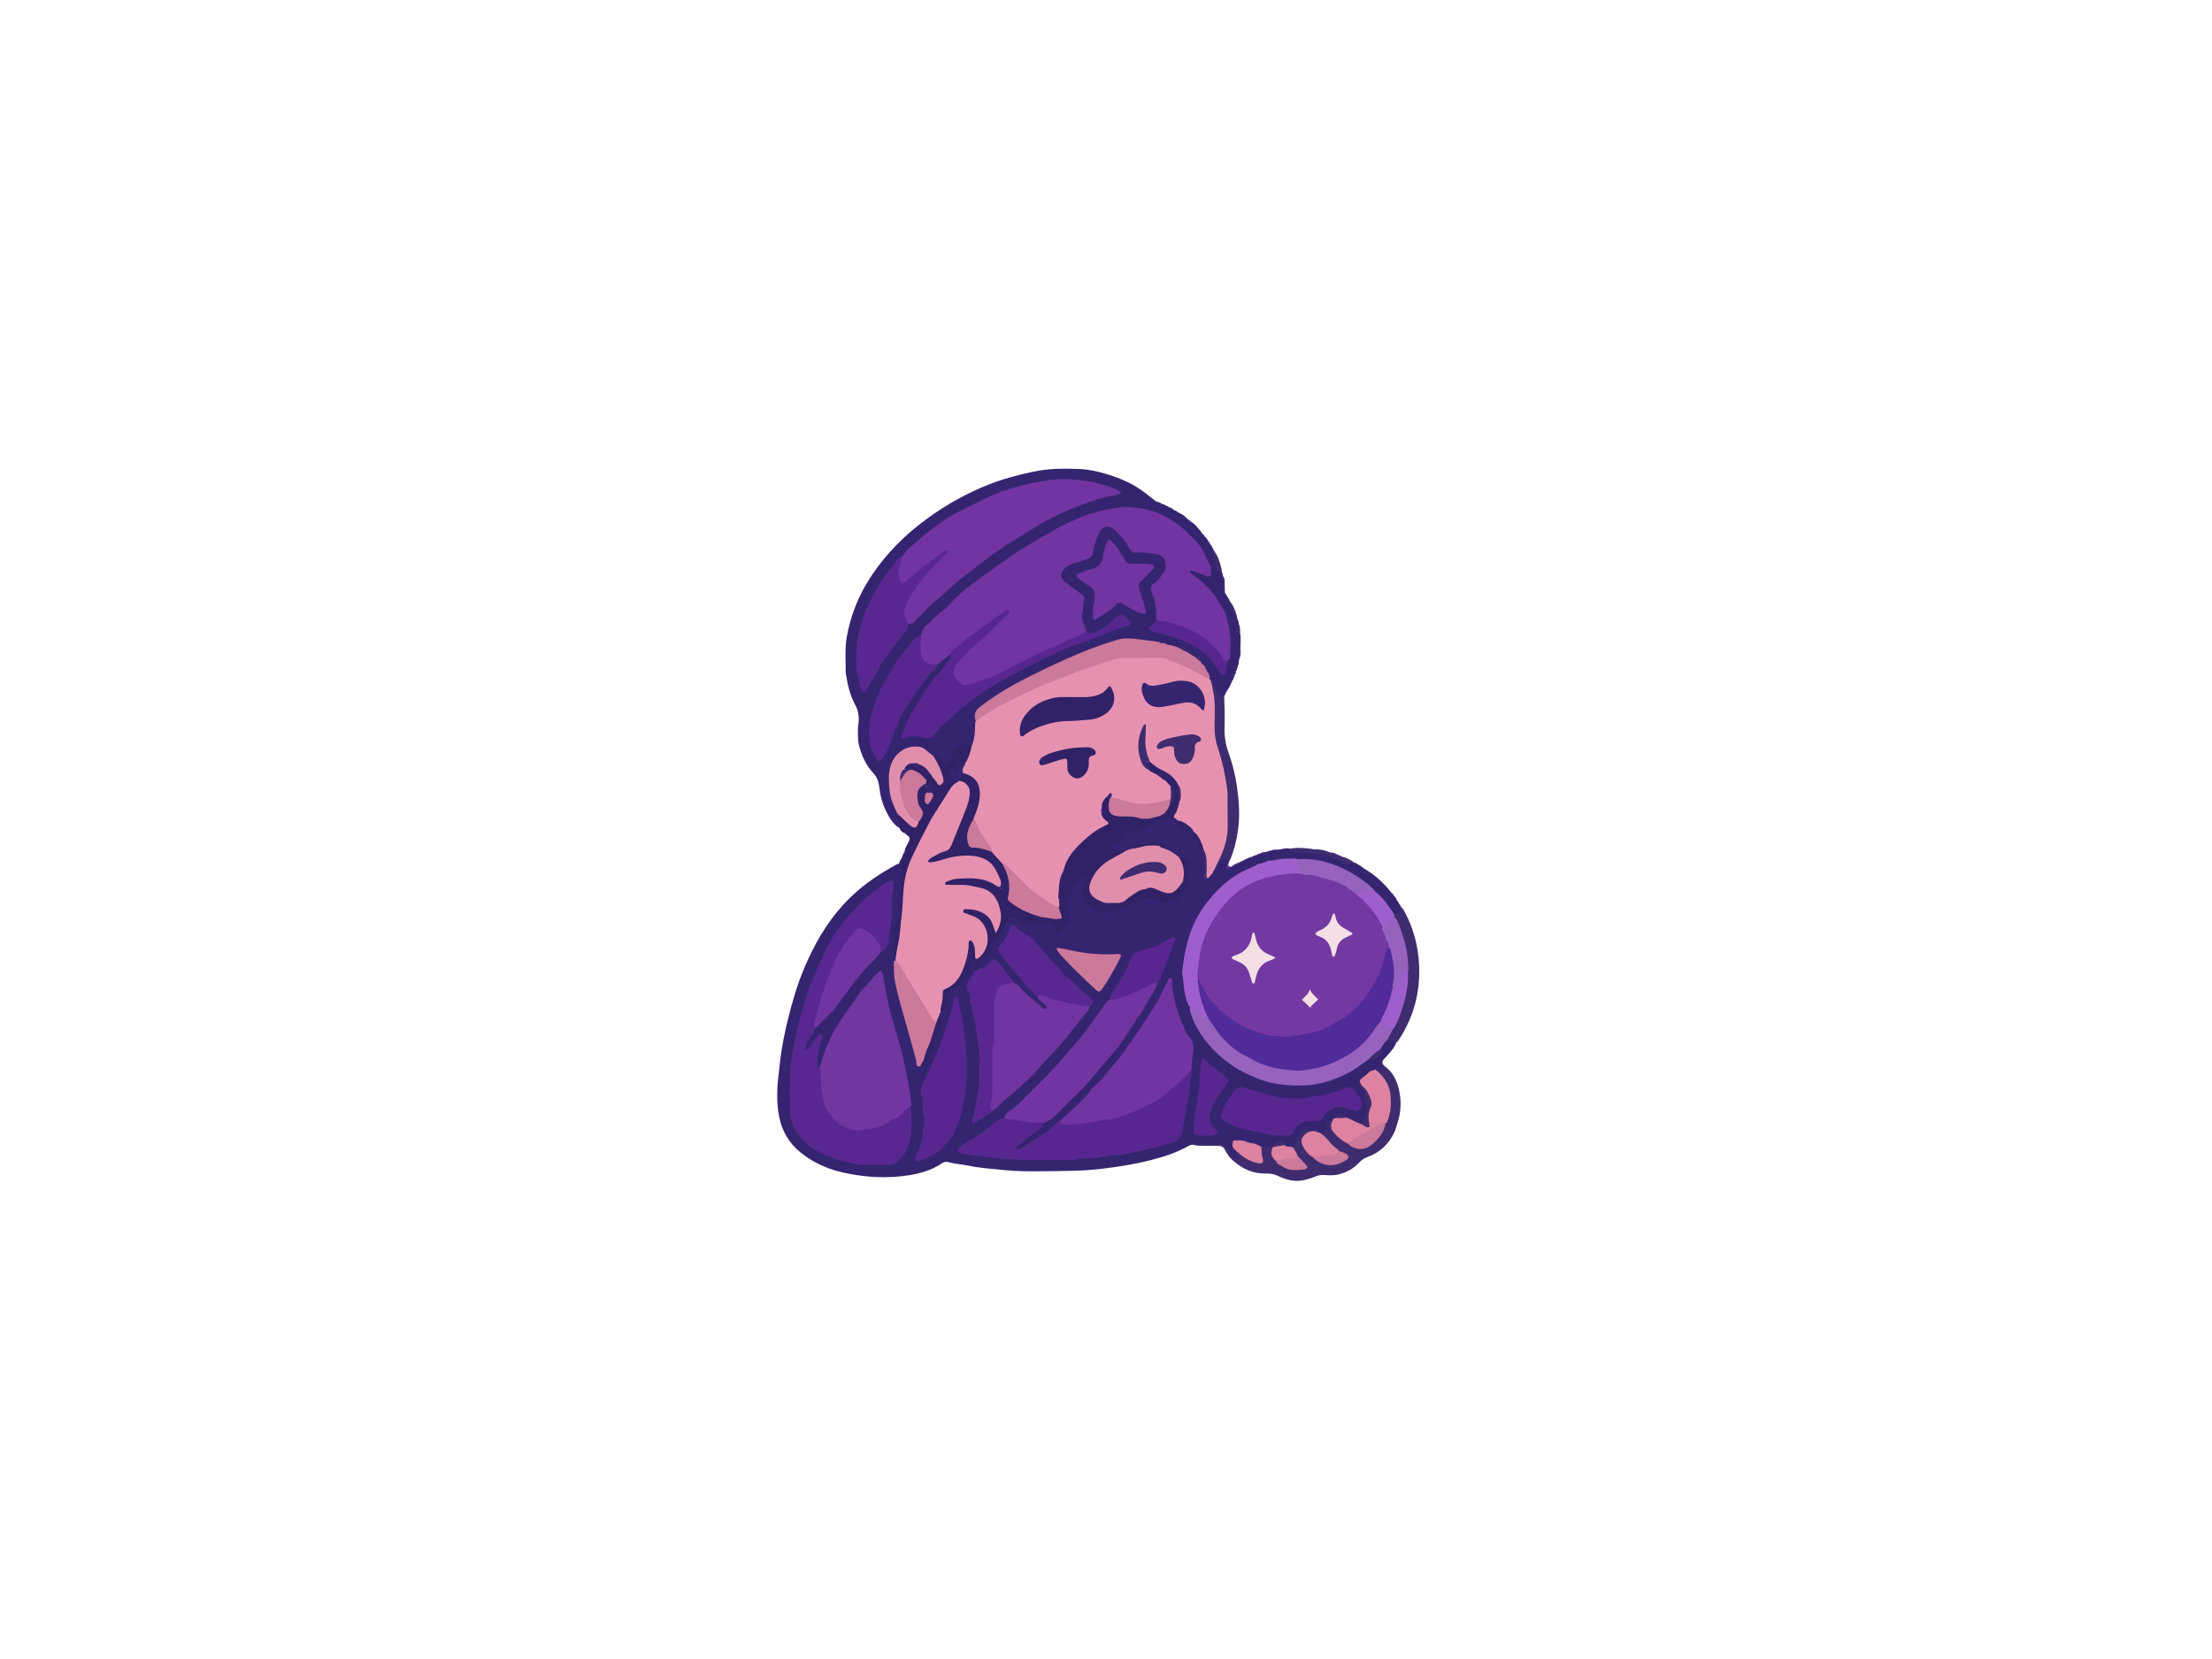 <?xml version="1.0" encoding="utf-8"?>
<!-- Generator: Adobe Adobe Illustrator 24.2.0, SVG Export Plug-In . SVG Version: 6.00 Build 0)  -->
<svg version="1.1" xmlns="http://www.w3.org/2000/svg" xmlns:xlink="http://www.w3.org/1999/xlink" x="0px" y="0px" width="1728px"
	 height="1296px" viewBox="0 0 1728 1296" style="enable-background:new 0 0 1728 1296;" xml:space="preserve">
<style type="text/css">
	.st0{fill:#352570;}
	.st1{fill:#3F2C6F;}
	.st2{fill:#312267;}
	.st3{fill:#582890;}
	.st4{fill:#E791B1;}
	.st5{fill:#7236A1;}
	.st6{fill:#57278F;}
	.st7{fill:#7134A0;}
	.st8{fill:#9762BE;}
	.st9{fill:#E18EAD;}
	.st10{fill:#9E5ECC;}
	.st11{fill:#CC799B;}
	.st12{fill:#DE82A2;}
	.st13{fill:#512B99;}
	.st14{fill:#7438A3;}
	.st15{fill:#F4E0E4;}
</style>
<g id="Layer_2">
	<g id="Layer_4">
	</g>
	<g>
		<path class="st0" d="M1065,678.14c8.43,4.84,15.4,10.92,21.47,18.6c0.68,1.2,1.34,1.9,2.18,2.92c1.62,0.86,1.82,2.39,2.78,3.8
			c0.78,0.84,0.75,1.65,1.4,2.47c0.69,0.69,1.08,1.17,1.47,1.98c1.66,3.7,0.46,5.82-3.43,7.04c-3.43-0.08-4.75-2.31-6.21-4.33
			c-3.42-4.74-6.82-9.49-11.64-13.66c-17.14-15.6-36.16-25.37-60.03-24.44c-6.93-0.17-13.31,0.33-20.15,1.34
			c-1.11,0.13-1.73,0.22-2.79,0.45c-2.14,0.67-3.83,1.28-5.98,1.89c-0.98,0.36-1.52,0.6-2.45,1.11
			c-18.55,7.6-32.9,19.69-42.69,36.52c-13.22,22.76-18,46.88-8.47,72.95c10.97,33.26,34.8,51.22,67.48,58.1
			c25.66,5.41,48.64-1.84,69.59-17.85c4.62-1.13,9.27-1.39,10.42-7.36c0.75-3.96,2.54-6.65,6.36-8.32c2.82-0.37,4.88,0.14,6.76,2.39
			c-1.75,5.12-5.36,8.53-8.59,12.22c-1.17,1.34-3.02,2.34-2.36,5.09c1.16,1.7,2.54,2.94,1.75,4.75c-0.98,2.26-3.06,1.46-5.28,1.34
			c-1.84-0.02-3.22,0.08-4.91,0.73c-0.85,0.4-1.31,0.68-2.07,1.25c-2.87,2.5-6.17,4.34-4.42,9.11c2.87,5.54,2.98,11.34,4.2,16.81
			c1.03,4.62-0.71,9.11-4.5,12.99c-3.8,2.42-6.15-0.3-9.21-1.85c-0.89-0.53-1.39-0.83-2.29-1.32c-0.64-0.32-0.89-0.45-1.52-0.78
			c-2.5-0.81-4.14-4.01-7.15-1.1c-0.5,0.49-0.7,0.68-1.25,1.12c-0.57,0.4-0.81,0.56-1.4,0.93c-0.59,0.38-0.83,0.53-1.41,0.91
			c-1.58,1.06-2.67,1.9-2.01,3.7c1.98,5.33-1,6.56-5.89,6.52c-0.98-0.08-1.53-0.18-2.45-0.47c-1.3-0.6-2.15-1.22-3.63-1.18
			c-1.2,0.12-2.01,0.1-3.23-0.02c-5.09-0.81-7.12,2.22-8.5,5.83c-0.8,2.07-0.73,4.52-3.32,6.08c-0.92,0.43-1.48,0.57-2.49,0.61
			c-1.55-0.19-2.6-0.62-4.07-1.12c-0.65-0.27-0.9-0.4-1.51-0.75c-3.27-2.15-5.75-1.15-8.43,1.17c-0.63,0.4-0.9,0.54-1.59,0.83
			c-2.54,0.6-4.66,0.54-7.22,0.15c-2.11-0.62-3.6-1.54-5.57-2.4c-1.37-0.61-2.37-1-3.85-1.15c-0.93-0.1-1.46-0.2-2.37-0.4
			c-0.89-0.25-1.4-0.4-2.29-0.64c-1.16-0.24-1.94-0.42-3.11-0.68c-1.44-0.37-2.49-0.68-3.89-0.06c-0.82,0.87-1.1,1.58-1.04,2.78
			c0.25,0.89,0.48,1.36,0.99,2.16c0.57,0.83,0.86,1.34,1.29,2.3c0.45,1.67,1.1,2.77,1.44,3.97c0.35,1.23,0.51,2.54-0.84,3.32
			c-1.25,0.72-2.44,0.24-3.45-0.58c-2.13-1.74-3.84-3.77-4.93-6.36c-1.46-3.46-4.1-4.87-7.94-4.75c-5.42,0.17-10.86,0.19-16.77-0.14
			c-2.18-0.66-3.78-0.47-5.33,0.42c-9.22,5.28-19.25,8.54-29.44,11.15c-12.84,3.29-25.91,5.32-39.11,6.89
			c-14.9,1.77-29.8,1.63-44.73,1.84c-10.33,0.15-20.69,0.17-30.92-0.92c-9.16-0.98-18.41-1.44-27.51-3.36
			c-5.32-1.12-10.85-1.34-16.14-2.84c-1.72-0.49-3.28-0.18-4.8,0.83c-7.85,5.25-16.58,7.98-25.88,9.42
			c-8.76,1.36-17.46,1.79-26.32,1.38c-6.98-0.32-13.81-1.3-20.63-2.53c-13.89-2.5-26.67-7.64-37.75-16.59
			c-9.04-7.3-14.59-16.75-16.79-28.13c-2.14-11.07-1.76-22.18-0.32-33.3c0.54-4.17,0.79-8.36,1.37-12.54
			c1.39-10.01,3.33-19.89,5.72-29.68c3.45-14.1,7.52-28.01,13.26-41.39c7.43-17.35,16.64-33.6,29.32-47.71
			c9.22-10.26,19.89-18.78,31.6-26.02c3.76-2.32,7.6-4.51,11.84-6.85c4.61,0.47,4.67,3.88,4.27,6.6
			c-1.46,9.87-0.59,19.78-0.84,29.66c-0.09,3.44-0.43,6.7-2.71,9.51c-1.09,1.34-1.84,3.12-1.52,4.71
			c1.57,7.95-2.75,15.65-0.83,24.08c-0.93,14.64,3,27.97,6.97,41.24c3.43,11.46,6.48,23.03,9.81,34.52
			c0.43,1.49-0.33,4.19,3.14,3.71c5.15-3.03,8-7.22,8.9-12.64c0.6-3.58,1.76-6.88,3.73-9.92c2.28-3.52,3.24-7.24,1.66-11.79
			c-0.17-0.75-0.21-1.06-0.26-1.83c0.05-0.78,0.1-1.1,0.3-1.86c0.82-2.01,2.2-3.18,2.74-4.75c2.77-8.02,5.66-15.67,13.96-20.15
			c3.66-1.97,4.35-6.96,5.98-10.81c0.88-2.09,0.72-5.84,4.41-4.68c3.27,1.03,2.02,4.06,1.52,6.48c-0.09,0.41-0.16,0.82-0.31,1.71
			c-6.31,8.87-4.24,17.75-1.99,26.84c4.45,18.01,6.98,36.29,6.47,54.91c-0.31,11.17-2.43,22.08-5.02,33.75
			c4.24-0.93,6.94-3.51,10.33-5.69c30.04-23.79,55.53-51.25,77.88-82.28c2.5-3.78,0.34-5.97-2-7.88
			c-15.22-12.44-28.23-27.02-40.89-41.95c-3.89-4.58-10.01-6.12-14.28-10.29c-1.4-1.37-2.74,0.01-3.38,1.5
			c-1.9,4.47-4.16,8.7-6.94,12.72c-1.85,2.68,0.49,4.71,1.99,6.68c8.14,10.74,17.07,20.81,26.57,30.99
			c1.68,1.92,3.38,3.18,4.86,4.65c1.69,1.69,4.5,3.6,2.03,6.19c-1.97,2.07-4.34,0.31-6.05-1.28c-5.2-4.84-11.15-8.87-15.64-14.47
			c-0.92-1.15-2.01-2.13-3.49-3.35c-5.17-4.69-8.99-9.96-12.99-15.06c-2.08-2.65-3.97-3.37-6.63-0.62c-2.15,2.23-4.5,4.58-8.49,3
			c-2.42-4.94-0.23-8.05,3.45-10.4c2.33-1.49,3.81-3.11,3.37-6.11c-0.29-1.97,0.28-3.93,2.25-4.83c5.75-2.64,7.72-8.07,10-13.26
			c3.38-7.69,5.27-8.59,12.34-4.66c5.44,3.03,10.93,4,17.02,2.86c4.9-0.92,9.72-0.95,12.94,4.01c1.26,1.95,2.33,0.8,3.48-0.35
			c3.58-3.58,4.82-7.75,3.44-12.65c-2.67-9.48,3.16-16.39,7.38-23.69c1.17-2.02,3.42-4.47,6.2-3.31c3.12,1.3,1.52,4.35,1.29,6.73
			c-0.19,1.88-0.72,3.72-0.98,5.6c-0.23,1.7-0.18,3.38,0.54,4.96c2.05,4.54,14.27,10.18,19.27,9.04c8.45-1.93,16.25-5.72,24.27-8.79
			c4.06-1.55,7.53-1.9,11.53-0.7c14.23,4.26,23.93-2.94,24.17-18.05c0.06-3.6,2.04-7.59-1.41-10.8c-0.65-0.6-1.37-0.95-2.67-1.19
			c-6.18-2.51-11.23-6.21-17.36-8.8c-7.06-5.51-13.31-0.77-20.06,0.85c-0.87,0.54-1.4,0.78-2.38,1.09c-0.71,0.2-1,0.27-1.73,0.46
			c-0.73,0.2-1.02,0.28-1.77,0.5c-0.76,0.2-1.07,0.27-1.86,0.39c-1.97,0.12-3.42-0.13-4.83-0.57c-2-0.62-4.26-1.05-4.52-3.69
			c-0.25-2.46,1.47-3.76,3.28-4.95c0.7-0.46,0.13,0.33,0.51-0.33c6.37-10.98,20.01-7.61,28.51-14.52c4.82-3.92,10.64-4.7,17.15-2.79
			c0.76,0.24,1.05,0.36,1.74,0.72c3.1,4.4,5.88,8.46,12.02,8.7c0.65,0.32,0.9,0.49,1.38,1.02c0.89,5.1,4.12,8.32,7.25,12.09
			c0.46,0.56,0.62,0.81,0.93,1.47c2.15,7.42,1.85,14.56,1.77,21.74c0.92-0.3,1.38-0.81,2.12-1.58c0.46-0.44,0.65-0.62,1.4-1.34
			c0.89-0.97,1.22-1.4,1.77-2.19c0.42-0.59,0.59-0.82,1.06-1.4c1.54-2.02,1.96-4.23,3.42-5.72c2.45-2.51,5.11-4.66,8.03-0.14
			c-0.1,0.47-0.01,0.82-0.15,0.93c-0.56,0.45-0.82,0.88-0.97,1.8c-0.54,2.83,0.8,2.98,2.78,2.17c0.49-0.66,0.83-0.96,1.5-1.32
			c0.85-0.58,1.58-0.57,2.41-1.08c0.2-0.27,0.47-0.62,0.68-0.64c0.72,0.19,1.19,0.15,1.83-0.53c0.21-0.33,0.5-0.68,0.73-0.71
			c0.72,0.17,1.17,0.11,1.8-0.54c1.16-0.78,2.11-1.25,3.46-1.78c1.14-0.24,1.9-0.34,2.8-0.93c1.17-0.74,2.16-1.14,3.56-1.59
			c1.12-0.27,1.86-0.36,2.78-0.88c0.19-0.32,0.28-0.39,0.34-0.38c1.42-0.47,2.88-0.62,4.68-1.14c1.01-0.32,1.59-0.55,2.65-0.86
			c0.7,0.01,0.92,0.08,1.3-0.17c2.37-1.42,4.82-0.62,7.6-1.13c0.9-0.06,1.29-0.13,1.99-0.22c0.3-0.03,0.9-0.11,1.47-0.3
			c1.15-0.29,1.72-0.4,2.71-0.35c6.36,2.78,12.77,0.92,18.94,2.07c8.21,1.54,16.28,3.16,23.85,6.82c2.26,1.09,4.76,1.5,7.74,1.93
			c1.2,0.28,1.9,0.5,2.82,1.02c1.18,1.13,2.29,1.7,3.73,2.43c0.29,0.24,0.32,0.22,0.32,0.24
			C1064.06,677.45,1064.38,677.73,1065,678.14z"/>
		<path class="st0" d="M912.84,396.12c1.05,0.26,1.74,0.5,2.66,1.02c0.55,0.61,0.89,0.92,1.57,1.29c0.94,0.31,1.56,0.52,2.35,1.01
			c0.58,0.98,1.28,1.15,2.24,1.56c2.15,0.82,3.63,2.04,5.27,3.66c0.92,1.1,1.68,1.81,2.9,2.56c3.85,1.99,5.88,5.36,8.67,8.44
			c0.26,0.84,0.5,1.22,1.1,1.76c0.72,0.32,1.03,0.58,1.31,1.3c0.64,0.91,1.04,1.64,1.95,2.48c0.29,0.29,0.73,0.65,0.77,0.94
			c0.2,0.7,0.42,1.07,0.94,1.64c0.24,0.23,0.53,0.38,0.52,0.55c0.14,1.28,0.93,2.02,1.79,3.18c0.25,0.31,0.63,0.63,0.63,0.87
			c2.49,5.95,2.93,12.42,6.83,18.07c0.54,1.09,0.76,1.83,0.92,2.96c1.83,4.39,0.33,8.77,1.51,13.37c0.21,0.48,0.69,0.89,0.74,1.2
			c0.21,0.56,0.36,0.8,0.77,1.41c0.81,1.13,1.37,1.89,1.97,3.01c1.65,5.16,4.88,9.26,6.21,14.67c0.41,0.97,0.73,1.5,1.06,2.51
			c0.58,2.77-1.02,5.28,0.99,7.75c1.06,4.11,0.57,7.97,0.5,12.38c-0.01,3.44-0.28,6.28-1.1,9.6c-0.09,1.33-0.06,2.13-0.24,3.29
			c-1.15,1.93-1.58,3.72-2.28,5.84c0.24,0.86,0.23,1.25-0.23,1.87c-1.16,1.59-1.44,3.24-2.3,5.08c-0.17,0.37-0.22,0.27-0.17,0.27
			c-0.74,0.44-0.78,1.26-1.14,2.36c-0.17,0.36-0.18,0.95-0.38,1.18c-0.34,0.47-0.49,0.72-0.85,1.33c-0.48,0.98-0.75,1.59-1.27,2.42
			c-0.66,0.55-1,0.93-1.33,1.75c-0.2,0.86-0.35,1.33-0.8,2.03c-1.89,4.46-3.83,4.36-6.2,0.78c-1.96-2.98-3.09-6.32-4.72-9.89
			c-0.64-0.71-0.97-1.13-1.48-1.91c-0.26-0.57-0.33-0.8-0.42-1.39c0.07-0.79,0.17-1.21,0.21-1.93c-0.08-0.29-0.36-0.84-0.53-1.09
			c-0.43-0.59-0.71-0.91-1.25-1.44c-0.71-0.75-1.02-1.36-1.33-2.36c-0.2-0.79-0.33-1.24-0.66-1.98c-0.32-0.49-0.47-0.67-0.89-1.11
			c-0.45-0.42-0.64-0.59-1.09-1.03c-0.59-0.69-0.86-1.14-1.2-1.99c-0.43-2.07-1.23-3.25-3.55-3.32c-2.07-0.28-3.6-0.86-5.29-2.07
			c-0.7-0.58-1.09-0.91-1.79-1.43c-1.14-0.67-2.01-1.09-3.11-1.8c-0.67-0.47-1.05-0.73-1.75-1.15c-0.51-0.27-0.72-0.38-1.24-0.64
			c-0.73-0.38-1.15-0.61-1.88-1.01c-0.52-0.3-0.72-0.42-1.22-0.75c-0.9-0.59-1.54-0.85-2.65-0.68c-0.87,0.11-1.38,0.13-2.27,0.04
			c-0.89-0.21-1.38-0.39-2.23-0.74c-0.62-0.24-0.87-0.33-1.5-0.55c-1.45-0.44-2.53-0.57-4.1-0.52c-3.85,0.13-7.22-0.52-10.46-1.23
			c-18.67-4.15-34.74,4.07-50.98,10.78c-19.27,7.95-38.16,16.76-56.26,27.2c-7.15,4.12-13.61,9.17-20.21,14.05
			c-3.29,2.43-4.07,5.7-3.79,9.97c-0.05,6.43,0.74,12.46-2.47,18.41c-1.93,1.7-3.84,1.87-5.66,1.21c-4.89-1.78-6.93,1.38-8.62,4.9
			c-0.71,1.47-0.84,3.2-1.76,4.66c-3.08,4.86-5.46,5.39-10.18,2.07c-1.37-0.97-2.67-2.01-4.75-2.67c-1.96-0.9-3.46-1.74-4.65-2.9
			c-8.41-8.18-23.71-4.32-27.69,9.72c-3.38,11.92-0.81,23.3,4.62,34.67c0.31,0.76,0.43,1.07,0.72,1.84c0.29,0.79,0.41,1.1,0.68,1.91
			c0.91,3.52,2.14,6.53-0.05,9.95c-5.82-3.43-8.89-8.97-11.58-14.7c-2.5-5.33-4.06-11-4.67-16.91c-0.46-4.43-1.69-8.49-4.93-11.93
			c-5.45-5.79-8.69-12.93-10.8-20.48c-1.42-5.09-1.13-10.43-0.99-15.7c0.02-0.63,0.17-1.25,0.26-1.88c0.71-5.3,0.19-10.2-2.5-15.14
			c-3.95-7.24-5.87-15.29-7.14-23.45c-0.1-0.62-0.27-1.25-0.26-1.87c0.08-9.26-0.81-18.54,0.84-27.76
			c2.96-16.58,9.05-31.94,18.2-46.05c12.42-19.16,28.36-34.87,46.97-48.04c14.35-10.15,29.61-18.56,45.94-25
			c11.16-4.4,22.73-7.36,34.47-9.9c12.08-2.61,24.23-2.6,36.39-2.1c6.88,0.28,13.75,1.8,20.38,3.76c11.16,3.3,21.8,7.82,31.04,15.13
			c2.47,1.96,4.97,3.89,7.81,6.1c1.53,0.94,2.78,1.43,4.42,2c1.29,0.37,2.19,0.68,3.32,1.27
			C911.18,395.43,911.73,395.9,912.84,396.12z"/>
		<path class="st1" d="M1074.8,835.98c1.03-0.47,2.06-0.57,3.06-0.41c3.44,0.56,3.44,0.59,2.4-3.65
			c6.99,4.29,10.75,11.22,12.57,19.18c1.99,8.74,1.75,17.52-1.12,26.12c-0.86,2.59-1.44,5.31-2.63,7.73
			c-4.44,9.05-11.32,15.56-20.89,18.95c-2.69,0.95-4.79,2.48-6.68,4.52c-4.26,4.61-9.59,7.41-15.62,8.98
			c-3.52,0.92-7.12,0.83-10.65,0.53c-2.83-0.25-5.35,0.09-7.94,1.24c-2.48,1.1-5.13,1.85-7.76,2.53
			c-7.28,1.87-14.23,0.24-20.73-2.89c-3.19-1.54-6.24-2.15-9.65-2.05c-10.45,0.3-19.16-3.81-26.69-10.79
			c-2.51-2.33-4.29-5.17-5.83-8.18c-0.97-1.9-2.45-2.64-4.58-2.63c-5.89,0.04-11.77-0.07-18.09-0.39c0.56-1.27,1.83-1.24,3.09-1.24
			c4.82,0,9.65,0.18,14.46-0.05c4.17-0.2,6.93,1.66,8.29,5.31c0.78,2.1,2.1,3.57,3.57,5.04c1.78,1.77,3.21,2.34,3.57,1.47
			c0.63-1.51-0.83-2.17-1.27-3.26c-0.3-0.76-0.41-1.6-0.62-2.85c2.21-1.55,3.43,0.31,4.86,1.31c1.87,1.31,3.65,2.78,5.67,3.86
			c2.21,1.18,4.63,2.82,7.02,2.07c3.58-1.12,0.76-4.29,1.27-6.47c0.28-1.21,0.26-2.48,1.43-3.74c2.91-0.17,5.42-0.13,8.48-0.04
			c0.98,3.53,0.63,7.25,3.85,10.28c6.25,5.58,13.11,6.83,21.3,5.04c-1.96-2.93-4.29-5.05-6.1-8.06c-1.23-2.19-2.27-3.99-2.41-6.55
			c1.41-2.2,2.78-3.71,2.88-6.31c0.16-4.19,4.05-7.61,8.45-8.21c0.33-0.05,0.72,0.32,1.33,0.87c0.26,0.58,0.35,0.85,0.26,0.98
			c-6.27,8.37-6.06,10.01,2.71,18.45c5.83,5.58,12.23,7.08,19.48,4.72c1.92-0.62,4.53-0.99,4.67-3.53c0.13-2.28-2.47-2.51-4.35-3.74
			c-5.98-3.92-10.42-8.74-14.24-14.69c1.58-0.6,3.21-0.7,4.82-0.92c1.38-0.19,2.1-1.4,1.68-2.66c-0.07-0.19-0.12-0.39-0.21-0.58
			c-0.59-1.21-2.19-2.13-1.35-3.77c0.77-1.49,1.92-2.63,4.19-2.78c-0.18,9.25,6.36,13.41,13.2,17.85c8,4.73,14.11,4,20-2.41
			c3.41-3.71,6.34-7.8,7.78-13.26c4.79-13.86,5.12-26.62-5.47-37.75C1075.53,838.43,1075.06,837.49,1074.8,835.98z"/>
		<path class="st2" d="M729.46,591.46c2.13-0.55,3.85-0.09,5.3,1.42c1,1.06,2.15,2.01,3.37,2.81c0.69,0.46,1.7,0.42,2.32-0.28
			c1.26-1.4,2.44-2.88,3.62-4.36c0.71-0.88,0.96-1.97,0.51-2.97c-0.93-2.02-0.46-3.12,1.76-3.64c1.58-0.37,2.03-2.01,2.93-3.14
			c1.39-1.74,2.5-2.06,4.22-0.58c1.46,1.25,2.94,1.44,5.13,1.5c2.17,5.39-0.57,9.61-3.48,14.17c-2.79,1.17-5.55,1.34-5.49,5.2
			c0.05,3.44-3.09,2.17-5.05,2.29c-0.23,2.77,1.69,3.81,3.67,5.36c0.49,0.6,0.63,0.88,0.67,1.64
			c-17.47,23.15-31.7,47.53-39.86,75.09c-2.52,8.5-2.24,17.46-2.97,26.24c-1.04,12.55-2.04,25.09-5.71,37.7
			c-0.61,0.58-0.89,0.77-1.69,0.91c-0.55-1.51-0.64-2.98-0.62-4.45c0.04-2.13-0.09-4.14-1.6-5.9c-0.78-0.9-0.61-2.06,0.66-2.51
			c1.66-0.59,2.25-1.72,2.19-3.36c-0.09-2.29,0.38-4.64-0.61-6.83c-1.31-2.89-0.44-5.63,1.48-7.56c2.68-2.69,3.05-5.7,2.98-9.17
			c-0.14-6.5-0.06-13-0.03-19.5c0.01-3.13-0.18-6.23,0.95-9.31c0.92-2.51,0.09-4.95-1.84-7.39c0.23-1.42,0.83-2.56,1.74-3.92
			c0.5-0.38,0.68-0.54,0.77-1.04c0.1-1.04,0.3-1.73,0.75-2.69c0.61-0.65,0.91-1.06,1.18-1.89c0.22-3.57,2.51-5.87,3.58-8.69
			c0.74-1.95,0.03-3.11-1.93-4.28c-0.47-0.81-0.78-1.19-1.54-1.57c-1.97-0.24-2.67-1.6-3.81-2.88c0.72-3.75-0.47-6.99-1.08-10.82
			c4.16-0.78,5.58,3.06,8.24,5.04c2.38,1.77,4.5,3.33,6.29-1.13c2.52-3.65,2.04-6.78,0.52-10.33c-3.12-7.31-2.01-13.25,3.14-17.6
			c1.14-0.21,1.79-0.12,2.81,0.42c1.35,1.25,1.78,2.43,1.82,4.22c-0.22,2.39-0.97,4.22-1.03,6.53c0.06,0.77,0.17,1.17,0.7,1.6
			c2.53-1.32,3.16-3.41,2.86-6.29c-0.31-2.39-1.77-3.58-3.34-5.17c-0.48-0.49-0.67-0.68-1.1-1.22c-0.38-0.89-0.42-1.43-0.23-2.39
			c0.38-0.85,1.11-0.89,1.23-1.18c0.3-0.77,0.27,0.12-0.94-0.18c-3.3-1.12-4.87-3.94-7.8-5.63c-0.8-0.44-1.27-0.66-2.13-0.93
			c-0.89-0.17-1.42-0.23-2.35-0.3c-1.25-0.08-2.07-0.23-3.24-0.75c-0.54-0.47-0.71-0.72-0.92-1.41c0.08-1.04,0.27-1.61,0.75-2.55
			c1.37-1.97,2.82-2.91,5.27-2.58c1.97,0.85,3.03,3.14,5.68,1.49c4.81-0.26,6.58,3.36,9.29,6.3c0.57,1.03,0.8,1.76,1.25,2.78
			c0.29,0.5,0.42,0.7,0.79,1.14c0.41,0.41,0.58,0.57,1.02,0.96c0.6,0.56,0.91,0.92,1.37,1.6c0.45,0.65,0.77,0.96,1.5,1.18
			c2.94-1.9,1.15-4.09,0.72-6.16C733.17,600.09,729.94,596.47,729.46,591.46z"/>
		<path class="st1" d="M945.76,532.01c2,0.29,2.76,1.6,2.88,3.4c0.23,3.66,3.31,5.99,4.43,9.26c0.18,0.54,1.07,0.26,1.56-0.2
			c0.44-0.42,0.87-0.85,1.65-1.41c0.36,8.28,0.6,16.69,0.31,25.09c-0.24,6.83,0.82,13.32,3.09,19.72c3.02,8.5,5.32,17.27,6.57,26.15
			c1.61,11.4,2.53,22.84,0.88,34.49c-1.16,8.19-3.06,15.98-6.47,23.89c-2.85-1.85-4.29-2.04-6.16-0.45
			c-1.15,0.98-1.79,2.21-2.22,3.67c-0.46,1.56-0.92,3.27-3.23,3.94c-2.18-2.84-0.38-5.26,0.81-7.6c5.17-10.16,6.98-20.84,7.22-32.27
			c0.42-19.6-1.96-38.6-8.3-57.13c-1.44-4.2-2.23-8.58-1.99-13.04C947.46,557.12,945.92,544.81,945.76,532.01z"/>
		<path class="st1" d="M1088.75,714.25c4.64-0.88,4.64-0.88,5.51-5.51c1.88,0.75,2.61,2.78,3.56,4.61
			c6.59,12.64,10.06,26.01,10.76,40.35c1.07,21.97-4.42,41.86-16.94,60.27c-2.35-0.63-4.35-1.69-7.25-1.48
			c-2.07-4.21,2-6.24,3.28-9.87c6.81-14.02,10.21-28.41,11.06-43.94c-0.96-14.58-3.63-28.24-10.15-41.47
			C1088.25,716.03,1088.27,715.35,1088.75,714.25z"/>
		<path class="st1" d="M1057.13,673.14c-2.77,2.38-5.87,1.75-8.62,0.04c-3.28-2.05-6.89-2.78-10.45-3.97
			c-3.82-1.27-7.6-1.77-11.46-2.52c-4.63-0.9-9.19-0.84-13.79-0.98c-1.47-0.05-2.94-0.06-4.4-0.21c-0.99-0.1-1.25-1-1.57-2.28
			c5.1-1.3,10.27-0.94,15.96-0.34c1.04,0.31,1.56,0.36,2.45,0.52c4.08,0.08,7.78,0.1,11.65,1.74c0.86,0.38,1.36,0.54,2.24,0.84
			c1.99,0.08,3.55,0.29,5.32,1.49c1.25,0.65,2.08,1.12,3.28,1.53C1051.2,669.83,1054.05,671.27,1057.13,673.14z"/>
		<path class="st1" d="M954.68,446.29c-4.32-0.37-4.41-0.42-4.76-3.92c-0.15-1.45,0.25-3.11-0.76-4.26
			c-2.21-2.51-1.8-5.45-1.69-8.94C951.52,433.66,953.16,439.7,954.68,446.29z"/>
		<path class="st1" d="M966.59,483.05c-2.78-3.85-5.65-8.07-6.38-13.78C963.63,472.8,965.43,477.57,966.59,483.05z"/>
		<path class="st1" d="M956.91,462.68c-1.39,0.21-1.95-0.8-1.94-2.21c0.03-3.15,0.05-6.3,0.15-10.07c1.36,0.35,1.46,1.76,1.49,3.21
			C956.67,456.44,956.76,459.28,956.91,462.68z"/>
		<path class="st1" d="M968.85,493.11c-0.48,0.48-0.89,0.48-1.29,0.44c-1.36-0.13-2.37-0.56-1.91-2.26c0.42-1.55,0.8-3.11,1.53-4.96
			C968.41,488.13,968.75,490.36,968.85,493.11z"/>
		<path class="st1" d="M968.1,515.46c-0.42-2.6-0.98-5.57,0.39-8.85C969.77,509.25,969.03,512.18,968.1,515.46z"/>
		<path class="st3" d="M961.77,676.85c0.26,1.08-0.63,1.57-1.56,2c-0.73,0.34-1.56,0.78-2.16-0.07c-0.3-0.43-0.39-1.13-0.32-1.68
			c0.07-0.58,0.45-1.11,0.88-2.06c0.35-0.55,0.52-0.71,0.93-0.62C959.84,675.73,958.91,677.46,961.77,676.85z"/>
		<path class="st1" d="M965.74,524.54c-0.76-1.68-0.92-3.62,1.3-5.37C966.99,520.69,966.53,522.45,965.74,524.54z"/>
		<path class="st1" d="M963.02,531.5c-0.62-1.6-0.51-3.33,1.54-4.77C964.42,528.09,963.89,529.68,963.02,531.5z"/>
		<path class="st3" d="M988.7,665.44c-0.57,2-2.31,1.48-4.28,1.42C985.25,665.66,986.91,665.87,988.7,665.44z"/>
		<path class="st1" d="M907.25,393.08c-1.22,0.4-2.82,0.99-4.07-1.03C904.36,392,905.68,392.37,907.25,393.08z"/>
		<path class="st1" d="M1063.53,676.78c-1.21,0.29-2.76,0.57-3.53-1.61C1061.06,675.32,1062.2,675.88,1063.53,676.78z"/>
		<path class="st3" d="M1003.22,664.14c-0.94,0.12-1.55-0.01-2.35-0.39c0.76-0.58,1.7-0.9,2.99-1.11c0.36,0.12,0.37,0.42,0.3,0.55
			C1003.91,663.52,1003.73,663.71,1003.22,664.14z"/>
		<path class="st3" d="M1039.28,665.88c-0.6,1.27-1.29,0.97-1.98-0.25C1037.85,665.45,1038.45,665.55,1039.28,665.88z"/>
		<path class="st1" d="M929.99,407c-1.07,0.46-2.24,0.38-2.81-1.53C928,405.56,928.89,406.11,929.99,407z"/>
		<path class="st3" d="M1047.82,668.73c-0.81,0.64-1.85,0.79-2.84-0.6C1045.74,668,1046.65,668.24,1047.82,668.73z"/>
		<path class="st1" d="M947.09,427.39c-1.34,0.18-2.17-0.51-2.06-2.46C945.74,425.31,946.4,426.15,947.09,427.39z"/>
		<path class="st1" d="M1088.78,699.58c-1.11,0.2-2.01-0.28-2.15-2.03C1087.74,697.4,1088.13,698.4,1088.78,699.58z"/>
		<path class="st3" d="M1025.38,663.29c-0.38,1.2-1.09,1.16-1.96,0.11C1023.93,663.15,1024.53,663.13,1025.38,663.29z"/>
		<path class="st1" d="M912.98,395.84c-0.93,1.68-1.72,1.36-2.29-0.58C911.36,395.11,912.06,395.32,912.98,395.84z"/>
		<path class="st1" d="M943.09,421.13c-1.01,0.21-1.78-0.27-2.05-1.76C941.68,419.6,942.36,420.2,943.09,421.13z"/>
		<path class="st1" d="M1093.07,705.76c-0.73,0.14-1.23-0.36-1.47-1.54C1092.04,704.36,1092.52,704.88,1093.07,705.76z"/>
		<path class="st1" d="M961.7,534.12c-0.38-0.62-0.31-1.43,0.67-2.29C962.5,532.38,962.26,533.13,961.7,534.12z"/>
		<path class="st3" d="M977.08,669.25c0.09,0.88-0.51,1.3-1.8,1.29C975.49,670.06,976.1,669.64,977.08,669.25z"/>
		<path class="st3" d="M965.84,674.47c0.08,0.73-0.44,1.16-1.56,1.3C964.44,675.33,964.97,674.9,965.84,674.47z"/>
		<path class="st3" d="M983.45,666.79c0.07,0.86-0.55,1.26-1.8,1.25C981.86,667.56,982.46,667.16,983.45,666.79z"/>
		<path class="st1" d="M921.77,400.9c-0.53,0.07-1.21-0.21-2.03-0.84C920.27,399.99,920.94,400.27,921.77,400.9z"/>
		<path class="st0" d="M706.63,651.05c0.28-0.13,0.73,0.07,1.34,0.61C707.68,651.79,707.24,651.59,706.63,651.05z"/>
		<path class="st1" d="M917.23,398.19c-0.26,0.16-0.69-0.01-1.31-0.47C916.17,397.57,916.62,397.72,917.23,398.19z"/>
		<path class="st1" d="M958.52,465.4c-0.4,0.15-0.68-0.13-0.91-0.83C957.87,464.54,958.2,464.8,958.52,465.4z"/>
		<path class="st1" d="M939.82,417.25c-0.3,0.07-0.67-0.22-1.12-0.87C939,416.32,939.38,416.61,939.82,417.25z"/>
		<path class="st1" d="M944.77,423.63c-0.3,0.05-0.63-0.25-1.04-0.89C944.03,422.7,944.39,422.99,944.77,423.63z"/>
		<path class="st1" d="M1065.15,677.96c-0.26,0.14-0.66-0.05-1.22-0.52C1064.18,677.3,1064.6,677.47,1065.15,677.96z"/>
		<path class="st3" d="M968.36,673.24c0,0.32-0.37,0.63-1.1,0.89C967.26,673.8,967.63,673.52,968.36,673.24z"/>
		<path class="st1" d="M959.96,674.36c-0.19,0.32-0.69,0.27-0.93,0.28c0-0.35,0.24-0.71,0.79-1.21
			C960.14,673.54,960.15,673.79,959.96,674.36z"/>
		<path class="st3" d="M970.89,672c0,0.32-0.35,0.63-1.06,0.89C969.82,672.55,970.18,672.27,970.89,672z"/>
		<path class="st0" d="M704.5,669.83c0.32-0.01,0.48,0.23,0.57,0.49c0.02,0.06-0.2,0.2-0.54,0.35
			C704.32,670.51,704.32,670.3,704.5,669.83z"/>
		<path class="st1" d="M960.37,536.72c-0.3-0.27-0.17-0.65,0.35-1.15C960.86,535.79,960.76,536.18,960.37,536.72z"/>
		<path class="st1" d="M958.01,540.85c-0.19-0.28-0.03-0.77,0.45-1.48C958.64,539.64,958.5,540.14,958.01,540.85z"/>
		<path class="st3" d="M992.43,664.25c0.31,0.52,0.23,0.91-0.55,0.63C991.76,664.69,992.13,664.22,992.43,664.25z"/>
		<path class="st0" d="M706.4,665.19c0.2,0.26,0.09,0.76-0.31,1.52C705.89,666.46,705.99,665.95,706.4,665.19z"/>
		<path class="st4" d="M945.84,531.4c0.76,2.84,1.22,5.52,1.78,8.18c1.98,9.36,1.24,18.84,1.19,28.28
			c-0.03,5.75,0.8,11.27,2.64,16.69c3.44,10.16,5.66,20.61,7.14,31.22c0.29,2.08,0.39,4.19,0.4,6.29
			c0.05,7.57-0.12,15.15,0.08,22.71c0.23,8.63-2.09,16.62-5.55,24.35c-1.46,3.26-3.16,6.4-4.83,10.05
			c-0.08,0.45-0.07,0.47-0.08,0.47c-0.58,0.54-0.62,1.31-1.17,2.21c-0.29,0.22-0.18,0.25-0.19,0.19c-0.14,0.35-0.38,0.68-0.93,1.16
			c-0.91,1-1.61,1.76-2.53,2.87c-3.78-0.54-2.18-3.39-2-5.25c0.56-5.81-0.04-11.44-1.68-17.53c-0.2-0.49-0.15-0.95-0.27-1.16
			c-3.03-3.89-4.98-8.13-7.32-12.65c-0.19-0.4-0.2-0.23-0.16-0.31c-4.19-2.56-8.25-5.31-12.51-8.51c-0.3-0.32-0.33-0.26-0.3-0.28
			c-5.23-1.58-2.86-4.8-1.47-8.16c0.52-1.19,0.88-1.97,1.16-3.23c0.19-0.98,0.32-1.54,0.58-2.51c2.4-5.07,1.5-9.48-1.15-14.13
			c-3.42-4.38-7.34-7.39-11.91-9.7c-3.55-1.8-6.86-4.05-9.62-7.62c-4.79-8.12-2.74-16.74-3.41-25.17
			c-5.07,11.95-3.66,22.97,4.13,30.43c2.05,1.31,3.93,2.02,6.03,3.22c1.65,1.21,2.65,2.54,4.38,3.65c0.58,0.36,0.82,0.51,1.39,0.89
			c0.8,0.58,1.24,0.95,2,1.63c1.65,1.61,2.99,2.91,3.94,5.1c0.66,3.21,0.77,5.94-0.45,9.09c-9.89,6.47-20.46,6.44-31.09,4.86
			c-4.49-0.67-8.94-2.07-13.57-4.17c-1.71-0.62-2.31-3.11-4.55-1.22c-2.29,2.15-3.13,4.55-3.52,7.6c-0.37,1.48-0.73,2.54-0.55,4.08
			c5.29,9.11,5,8.68-3.9,14.78c-11.2,7.67-21.26,16.63-25.84,30.64c-0.37,0.99-0.6,1.54-0.98,2.53c-1.9,6.33-2.87,12.33-2.64,18.97
			c0.19,1.73,0.21,3,0.01,4.75c-0.19,0.77-0.29,1.07-0.66,1.76c-3.28,2.16-5.47,0.05-7.7-1.34c-8.73-5.44-17.08-11.33-24.13-18.99
			c-3.95-4.28-7.75-8.84-13.2-12.22c-3.48-2.78-6.08-5.78-8.59-9.46c-4.33-9.15-10.93-16.48-14.65-25.98
			c-0.73-2.9,0.65-4.88,1.48-7.01c1.54-3.94,2.3-8,2.52-12.25c0.42-8.02-3.42-13.1-10.81-16.54c-0.8-0.81-1.11-1.37-1.41-2.48
			c-0.15-1.13-0.12-1.77,0.11-2.88c0.5-1.37,1.16-2.05,2.35-2.82c2.91-4.21,4.13-8.71,5.3-13.72c1.69-4.15,2.26-8.05,2.48-12.02
			c0.11-2.09,0.1-4.19,0.27-6.84c4.62-7.1,11.8-10.12,18.35-13.68c27.86-15.11,56.94-27.67,87.57-35.63
			c19.47-5.06,39.61-5.3,58.39,4.58c6.12,3.22,12.82,5.47,18.27,10.8C945.06,530.64,945.32,530.94,945.84,531.4z"/>
		<path class="st4" d="M699.42,750.94c0.56-6.5,2.14-12.4,3.06-18.41c0.8-5.2,1.03-10.43,1.71-15.62
			c1.01-7.68,1.02-15.49,1.78-23.21c0.81-8.19,2.76-16.2,6.24-23.65c4.53-9.7,9.48-19.21,14.42-28.71
			c1.84-3.53,4.15-6.81,6.27-10.19c3.01-4.8,6.11-9.55,9.04-14.41c1.58-2.61,3.58-4.64,6.66-6.18c5.6-1.55,9.89,1.96,10.4,8.05
			c0.33,3.87-0.67,7.58-1.95,11.14c-3.76,10.52-7.84,20.91-12.53,31.07c-1.32,2.87-3.51,4.63-6.35,5.81
			c-3.04,1.26-6.13,2.44-9.65,4.98c7.05-1.17,12.73-3.52,18.75-4.42c6.76-1.02,13.34-0.82,19.94,1.47
			c8.77,3.05,12.6,10.06,15.39,18.01c0.7,2,0.71,4.31-1.23,5.81c-1.75,1.36-3.57,0.42-5.36-0.3c-12.74-5.15-20.27-5.88-32.67-2.96
			c7.98-0.32,15.82,0.54,23.47,2.74c12.95,3.71,20.81,22.08,14.58,34.05c-0.68,1.31-1.31,2.97-2.97,2.95
			c-2.25-0.02-3.22-1.96-3.72-3.77c-2.56-9.15-9.33-12.42-18.15-13.04c8.07,2.87,14.17,7.7,15.8,16.49
			c1.39,7.48-0.24,14.24-6.16,19.42c-3.49,3.05-5.48,2.2-6.33-2.4c-0.38-2.04,0.16-4.23-1.32-6.83
			c-2.58,13.95-4.89,27.56-18.87,35.25c-0.75,0.75-1.09,1.25-1.5,2.24c-0.21,5.21-1.31,9.76-3.39,14.52
			c-0.38,0.34-0.65,0.56-0.63,0.74c0.11,0.77,0.13,1.37,0.17,2.42c0.05,2.46-0.76,4.03-2.98,5.16c-3.61-0.39-4.76-3.07-6.13-5.34
			C716.67,779.67,707.8,765.71,699.42,750.94z"/>
		<path class="st3" d="M635.89,804.66c0.16,1.4-0.04,2.52-0.91,3.18c-3.02,2.3-4.04,5.78-5.45,9.02c-0.4,0.92-1.21,2.05,0.09,2.67
			c1.09,0.52,1.98-0.55,2.59-1.35c1.38-1.85,2.55-3.84,3.92-5.7c0.99-1.34,2.13-2.58,3.28-3.8c0.59-0.63,1.47-1.03,2.25-0.48
			c0.72,0.51,0.85,1.47,0.64,2.29c-0.46,1.83-0.97,3.65-1.6,5.43c-2.07,5.84-2.44,11.85-1.86,17.95c0.01,0.15,0.3,0.28,0.82,0.28
			c3.81,0.79,3.01,3.74,3.07,6.03c0.14,4.64,0.35,9.24,1.12,13.84c3.61,21.5,19.8,31.6,40.7,25.13c7.55-2.34,14.07-6.59,20.1-11.63
			c1.91-1.6,3.44-3.81,6.77-3.46c0.48,6.36,0.87,12.49,0.53,18.58c-0.53,9.47-3.2,18.16-10.62,24.8c-1.83,1.64-3.63,2.63-6.16,2.58
			c-7.17-0.12-14.34-0.02-21.51-0.08c-1.46-0.01-2.94-0.2-4.36-0.53c-6.51-1.54-13.22-2.56-19.44-4.9
			c-11.58-4.36-22.03-10.61-28.59-21.75c-2.72-4.61-4.17-9.63-4.17-15.01c-0.01-9.91-0.33-19.84,0.13-29.73
			c0.32-6.88,1.38-13.77,2.73-20.53c1.72-8.63,3.46-17.26,5.84-25.76c1.81-6.47,3.79-12.87,6.18-19.16
			c3.2-8.42,6.76-16.69,10.38-24.94c3.89-8.85,8.78-17.1,14.47-24.93c2.87-3.95,6.27-7.35,9.62-10.84c1.89-1.97,3.76-3.92,5.46-6.1
			c1.77-2.27,4.28-3.97,6.53-5.85c5.47-4.56,10.84-9.27,17.53-12.05c0.99-0.41,1.85,0.1,1.9,0.96c0.14,2.09,0.42,4.32-0.16,6.26
			c-0.8,2.71-0.81,5.39-0.84,8.12c-0.02,2.32-0.18,4.65,0.02,6.96c0.51,5.95-1.19,11.68-1.65,17.54c-0.18,2.24-1.1,4.49-0.9,6.82
			c0.23,2.74-0.61,4.95-2.75,6.7c-0.98,0.8-1.85,1.72-3.16,2.8c-3.03-4.97-5.14-10.47-10.23-14.02c-5.12-3.57-7.03-3.47-11.17,1.14
			c-13.04,14.5-18.74,32.57-24.38,50.62c-2.19,7-3.7,14.2-6.23,21.57c-0.29,0.37-0.33,0.31-0.29,0.32
			C635.98,803.9,635.82,804.11,635.89,804.66z"/>
		<path class="st5" d="M711.86,863.79c-2.38,0.72-3.61,2.57-5.1,4c-2.55,2.44-4.76,5.27-8.47,6.24c-1.34,0.35-2.49,1.51-3.69,2.35
			c-5.28,3.71-11.14,5.65-17.6,5.79c-0.84,0.02-1.8-0.18-2.49,0.17c-3.81,1.89-7.54,0.22-10.97-0.71c-3.95-1.07-7.86-2.94-10.78-6.2
			c-0.84-0.94-1.83-1.74-2.65-2.69c-3.18-3.65-5.92-7.43-6.81-12.47c-1.02-5.76-2.34-11.43-2.2-17.34c0.06-2.7,0.44-5.45-0.74-8.51
			c0.21-1.97,0.83-3.54,1.3-5.15c4.18-14.24,10.87-27.2,19.76-39.06c2.51-3.36,5.1-6.7,7.26-10.28c2.53-4.19,5.6-7.88,9.18-11.14
			c2.21-2.01,3.65-4.6,5.62-6.77c0.99-1.09,2.09-2.07,3.21-3.02c0.94-0.8,2.16-0.43,2.45,0.74c0.5,2.03,1.01,4.07,1.35,6.14
			c1.36,8.26,2.99,16.47,5.05,24.59c1.29,5.08,2.71,10.13,4.29,15.12c3.28,10.41,5.86,21,7.94,31.69
			C709.44,845.87,711.59,854.43,711.86,863.79z"/>
		<path class="st2" d="M734.81,790.95c-0.14-1.56-0.1-3.42,0.42-5.14c1.03-3.36,1.25-6.77,1.3-10.79c0.08-0.56,0.18-1.12,0.41-1.29
			c0.74-0.54,1.21-1,1.78-1.24c8.77-3.77,12.61-11.39,15.22-19.81c1.61-5.21,2.93-10.54,2.77-16.09c-0.03-0.9,0.42-1.83,1.25-1.98
			c0.85-0.16,1.4,0.7,1.81,1.45c1.21,2.26,1.97,4.62,1.89,7.24c-0.05,1.67,0.05,3.36,0.27,5.02c0.07,0.56,0.81,1.07,1.46,0.7
			c0.89-0.51,1.75-1.13,2.49-1.85c10.11-9.72,6.04-28.02-6.35-31.77c-1.41-0.42-2.8-0.94-4.11-1.6c-1.16-0.58-3.49-0.4-2.89-2.43
			c0.5-1.7,2.55-1.02,3.94-1.03c3.41-0.05,6.7,0.77,9.78,2.15c4.37,1.96,7.79,4.91,9.21,9.77c0.63,2.15,1.56,4.21,2.46,6.59
			c3.38-5.08,4.73-11.07,3.75-16.43c-0.37-2.06-0.89-4.13-1.6-6.09c-2.38-6.54-6.58-11.06-13.67-12.67
			c-5.54-1.25-11.02-2.63-16.78-2.39c-3.15,0.13-6.32,0.01-9.47-0.1c-0.69-0.02-1.9,0.25-1.86-1.04c0.03-0.95,0.95-1.32,1.71-1.57
			c2.19-0.73,4.38-1.8,6.63-1.96c10.95-0.81,21.95-1.5,31.65,5.32c0.51,0.36,1.12,0.6,1.72,0.77c0.93,0.26,1.68-0.08,1.82-1.08
			c0.23-1.68,0.18-3.38-0.55-4.96c-1.15-2.48-2.26-4.98-3.56-7.38c-3.91-7.2-10.52-9.99-18.21-10.68c-7.63-0.68-15.1,0.42-22.4,2.73
			c-3.61,1.14-7.22,2.29-11.05,2.4c-0.3,0.01-0.79-0.33-0.88-0.61c-0.11-0.32,0-0.88,0.23-1.12c0.72-0.76,1.46-1.56,2.34-2.08
			c1.99-1.17,4.13-2.08,6.1-3.27c2.54-1.53,6.1-1.33,7.89-3.72c1.72-2.29,2.55-5.26,3.66-7.98c3.18-7.79,6.37-15.58,9.41-23.43
			c1.52-3.92,2.67-7.98,2.8-12.25c0.07-2.2-0.42-4.19-1.93-5.83c-1.58-1.73-3.21-3.4-6.32-3.17c-0.46-0.03-0.57-0.17-0.63-0.24
			c-0.52-2.79,0.87-4.68,3.19-6.31c9.75,2.66,13.73,7.84,13.56,17.15c-0.09,4.65-1.27,9.06-2.89,13.38
			c-0.66,1.75-1.43,3.46-2.18,5.65c0.78,3.87-1.68,6.37-2.54,9.32c-2.05,7.05-0.33,10.06,6.66,11.57c3.65,0.79,7.49,1.28,10.37,4.85
			c2.66,3.07,5.05,5.74,7.8,8.65c6.33,5.76,7.62,12.98,6.74,20.5c-0.76,6.47,1.78,10.18,7.3,13.02c4.13,2.12,8.32,4.01,13.07,5.83
			c1.01,0.34,1.59,0.52,2.62,0.77c3.39,0.51,6.35,0.9,9.59,2.01c1.06,0.12,1.01,1.79,2.4,0.65c1.5-0.79,2.76-1.28,2.62-3.31
			c-0.21-0.91-0.35-1.43-0.57-2.36c-0.12-0.97-0.03-1.51,0.47-2.33c0.34-0.52,0.39-0.75,0.5-1.31c0.61-1.72,0.37-3.16,0.09-4.94
			c-0.44-0.95-0.87-1.56-0.81-2.11c0.66-5.93,0.26-12.01,2.83-18.12c0.62-0.79,0.93-1.18,1.18-2c1.5-6.86,4.83-12.42,9.18-17.29
			c3.91-4.38,8.34-8.27,12.93-11.98c3.95-3.2,8.51-5.33,12.77-7.6c0.35-1.65-0.8-2.03-1.58-2.63c-1.7-1.31-3.08-2.84-3.63-5.43
			c0.54-1.48,0.25-2.65,0.32-4.16c-0.43-3.71,1.16-6.24,3.52-8.88c1.02-0.55,1.65-0.48,2.55,0.34c0.75,1.29,0.89,2.25,0.81,3.7
			c-0.36,2.15-1.11,3.83,0.19,5.88c2.74,3.42,6.25,3.59,9.78,3.72c3.68,0.13,7.42-0.34,11.4,1.12c1.38,0.55,2.34,1.02,3.82,0.89
			c1.13-0.17,1.89-0.2,3.03-0.1c1.33,0.26,2.28,0.38,3.57-0.22c3.41-1.23,6.92-1.12,9.7-3.94c0.64-0.7,0.96-1.13,1.44-1.96
			c0.57-1.12,1.02-1.82,1.81-2.8c3.78-4.7,4.21-9.58,2.27-15.03c-1.4-1.35-2.46-2.45-3.7-3.88c-0.52-0.63-0.87-0.91-1.55-1.26
			c-0.32-0.08-0.8-0.16-0.98-0.32c-1.12-1.48-1.94-2.93-4.09-3.42c-2.11-0.94-3.82-1.8-5.87-2.91c-4.11-5.82-4.11-5.82-0.64-7.85
			c3.5,3.39,7.12,5.75,11.05,7.6c4.2,1.97,7.7,4.74,10.55,8.93c2.23,5.05,2.98,9.87,1.82,15.46c-0.14,1.01-0.13,1.46-0.27,2.22
			c-0.76,0.89-0.73,1.71-1.06,2.81c-0.3,2.28-1.57,3.67-2.42,5.26c-0.83,1.54-0.81,1.59,1.88,3.26c-0.74,0.3-1.99,0.65-2.81,0.21
			c-3.77-2.03-7.37,0.04-11.03,0.23c-0.59,0.03-1.34,0.24-1.72,0.64c-3.13,3.33-7.79,4.08-11.26,6.78
			c-1.43,1.12-2.99,1.38-4.71,1.36c-2.1-0.03-4.2-0.03-6.3,0.06c-1.88,0.08-3.36,1.04-3.48,2.97c-0.19,3.09-1.9,4.38-4.67,5.03
			c-1.16,0.27-2.22,1.14-3.24,1.85c-0.73,0.51-0.99,1.39-0.87,2.24c0.13,0.88,0.71,1.45,1.65,1.63c2.46,0.48,4.91,1.01,7.88,1.62
			c-1.7,4.65-6.61,5.61-10.39,7.98c-4.72,2.96-8.76,6.38-11.91,10.99c-6.21,9.07-4.9,14.49,5.32,19.72c1.38,0.59,2.4,0.82,3.89,0.48
			c2.29-0.44,4.2-0.46,6.5-0.22c1.35,0.23,2.27,0.6,3.61,0.49c0.55-0.17,0.77-0.26,1.28-0.55c0.67-0.53,1.02-0.88,1.6-1.57
			c4.76-4.02,9.21-7.83,15.71-8.86c1.01-0.22,1.58-0.35,2.59-0.59c3.43-0.69,6.12,0.4,8.84,1.38c8.24,2.96,9.59,2.59,15.69-4.49
			c0.57-0.85,0.84-1.37,1.16-2.35c1.13-5.9-0.65-11.07-1.36-16.81c3.59-1.42,5.73,0.54,7.54,3.03c0.45,0.62,0.87,1.7,0.64,2.32
			c-1.69,4.51-0.83,9.18-0.98,13.77c-0.07,2.01-0.38,3.66-2.31,4.79c-1.47,0.86-2.56,2.25-3.1,3.89c-1.05,3.22-3.58,4.45-6.56,5.18
			c-1.83,0.45-3.64,0.99-5.48,1.41c-1.88,0.43-3.74,0.4-5.55-0.47c-1.7-0.82-3.44-1.44-5.31-1.91c-2.97-0.75-5.67-1.63-7.94,1.4
			c-0.79,1.05-2.15,1.35-3.45,1.22c-2.73-0.26-4.93,0.66-6.76,2.66c-0.4,0.44-1.03,0.77-1.62,0.94c-5.83,1.7-11.68,3.38-17.52,5.03
			c-2.01,0.57-3.75,0.04-5.15-1.51c-2.29-2.53-4.91-4.36-8.21-5.57c-3.79-1.39-5.3-5.32-4.42-10.06c0.57-3.08,1.45-6.1,2.09-9.17
			c0.11-0.54-0.07-1.39-0.44-1.71c-0.71-0.61-1.57-0.3-2.22,0.33c-2.87,2.73-5.99,5.15-6.46,9.67c-0.22,2.14-0.99,4.52-3.29,5.85
			c-1.52,0.88-1.6,2.7-1.09,3.97c1.59,3.99,0.55,8.38,2.12,12.36c0.56,1.42,0.3,3.02-1.52,3.6c-1.35,0.43-1.98,1.46-2.62,2.56
			c-0.63,1.09-1.23,2.22-2.01,3.19c-0.79,0.99-1.8,1.89-3.2,1.69c-1.63-0.24-1.78-1.6-1.77-2.88c0.02-2.03-1.05-2.86-2.88-3.52
			c-2.69-0.97-5.3-1.23-8.03-0.5c-6.41,1.72-12.44,1.16-17.98-2.82c-1.18-0.85-2.59-1.4-3.95-1.98c-2.54-1.09-4-0.56-4.97,1.99
			c-1.57,4.12-3.35,8.1-5.48,11.98c-1.41,2.57-3.17,4.29-5.82,5.4c-2.96,1.23-3.01,1.52-2.33,4.72c0.09,0.41,0.36,0.77,0.44,1.18
			c0.42,2.15,0.03,3.41-1.92,4.05c-1.89,0.62-3.25,1.76-4.78,2.9c-2.48,1.85-2.42,4.13-1.8,7.12c0.09,2.67-1.4,2.5-3.33,2.06
			c-1.29-1.76-0.99-3,0.05-4.3c0.76-0.94,0.44-1.96-0.55-2.72c-0.75-0.58-2.14-0.4-2.08,0.32c0.33,3.59-2.32,6.16-3.09,9.41
			c-0.89,3.78-4.28,6.09-6.66,8.92c-1.05,1.25-3.43,1.4-5.21,2.01c-1.11,0.38-1.75,1.13-1.82,2.29c-0.21,3.65-1.8,6.85-3.06,10.19
			C738.46,787.02,736.99,788.93,734.81,790.95z"/>
		<path class="st6" d="M815.52,876.83c-0.99,3.67-4.03,5.36-6.59,7.32c-5.14,3.93-10.03,8.14-14.93,12.36
			c-0.25,0.21-0.39,0.82-0.27,1.1c0.11,0.26,0.72,0.54,1,0.46c1.58-0.49,3.4-0.75,4.64-1.71c5.93-4.62,12.72-7.96,18.62-12.67
			c2.96-2.36,5.34-5.31,8.78-7.69c7.54,1.7,14.63,0.05,21.72-0.6c29.56-2.73,55.45-13.36,76.03-35.43c1.53-1.64,2.71-3.88,5.85-3.7
			c0.52,1.93,0.52,3.58,0.02,5.25c-0.42,1.39-0.78,2.9-0.67,4.32c0.37,4.7-1.05,9.18-1.7,13.72c-1.22,8.48-3.18,16.84-4.69,25.28
			c-0.66,3.7-2.6,6.05-6.15,7.24c-7.97,2.68-16.14,4.57-24.3,6.53c-5.49,1.32-11.04,2.43-16.57,3.6c-0.82,0.17-1.68,0.19-2.51,0.19
			c-5.9,0.02-11.64,1.22-17.4,2.26c-1.44,0.26-2.93,0.23-4.4,0.28c-3.77,0.11-7.55-0.26-11.26,1.02c-1.33,0.46-2.92,0.23-4.39,0.23
			c-12.85,0.01-25.71,0.26-38.55-0.1c-6.9-0.2-13.82-0.84-20.69-1.46c-6.01-0.54-12.03-1.48-18.04-2.27
			c-2.69-0.36-5.37-0.9-8.02-1.51c-1.18-0.28-2.64-0.65-2.98-2.01c-0.44-1.76,1.17-2.5,2.23-3.46c0.15-0.14,0.35-0.23,0.53-0.34
			c4.51-2.69,9.16-5.18,13.48-8.13c4.49-3.07,8.75-6.51,12.96-9.97c1.82-1.49,3.61-2.87,6.31-3.61c4.87-1.44,9.23-0.3,13.55,0.47
			C803.1,874.84,809.27,874.56,815.52,876.83z"/>
		<path class="st7" d="M930.83,835.95c-0.77,0.93-1.72,1.11-2.19,1.68c-3.86,4.72-8.03,9.06-13.06,12.6c-2.72,1.91-5,4.4-7.66,6.45
			c-4.85,3.74-10.23,6.43-15.69,8.96c-5.48,2.54-11.13,4.75-16.81,6.79c-2.91,1.05-6.05,1.83-9.13,1.97
			c-4.44,0.21-8.61,1.74-12.95,2.1c-7.27,0.61-14.45,2.26-21.81,1.85c-1.54-0.09-2.9-0.37-4.12-2.1
			c6.14-5.89,12.76-11.09,18.45-17.32c2.27-2.48,4.93-4.62,6.4-7.76c0.26-0.56,0.63-1.16,1.11-1.51
			c5.91-4.23,9.97-10.23,14.67-15.59c3.73-4.26,7.27-8.72,10.56-13.33c8.79-12.32,17.46-24.74,25.14-37.79
			c2.88-4.89,5.16-10.14,7.78-15.19c0.75-1.45,1.28-4.07,2.83-3.77c2.41,0.46,1.31,3.17,1.33,4.87c0.06,5.1,1.35,9.95,2.49,14.86
			c1.58,6.8,4.27,13.19,7.01,19.56c0.91,2.11,1.82,4.42,3.37,6.03c3.99,4.15,4.33,9.16,3.33,14.16
			C931.07,827.46,931.09,831.4,930.83,835.95z"/>
		<path class="st7" d="M792.44,767.96c2.24,1.12,3.69,2.17,4.93,3.72c4.9,6.1,11.55,10.35,17.06,15.82c0.42,0.41,1.1,0.72,1.67,0.75
			c0.54,0.03,1.17-0.29,1.61-0.64c0.18-0.14,0.1-0.85-0.09-1.16c-1.13-1.81-2.64-3.25-4.48-4.33c-1.12-0.66-2-1.51-2.5-3.22
			c0.31-3.76,2.93-3.15,4.65-2.51c11.42,4.24,23.56,5.56,35.59,9.19c0.36,2.94-1.44,4.74-2.87,6.36
			c-6.54,7.41-12.08,15.6-18.59,23.04c-4.85,5.55-10.03,10.76-15,16.18c-2.98,3.25-5.55,6.85-8.8,9.88
			c-6.61,6.16-13.24,12.29-20.26,17.98c-1.79,1.46-3.43,3.12-5.03,4.8c-1.63,1.7-3.45,3.08-5.92,4.33
			c-2.73-2.24-2.44-5.27-1.97-8.14c1-6.05,1.01-12.13,0.85-18.21c-0.48-18.89,2.07-37.7,1.38-56.6c-0.12-3.16,0.53-6.27,1.55-9.28
			C778.75,768.48,784.07,765.69,792.44,767.96z"/>
		<path class="st7" d="M816.33,877.15c-1.89,0.04-3.37-0.17-4.81-0.03c-5.5,0.52-10.72-1.62-16.16-1.56
			c-3.24-1.84-7.13-0.15-10.86-2.11c0.69-2.74,2.37-4.76,4.89-6.17c3.32-1.87,5.98-4.61,8.64-7.31c3.69-3.75,7.41-7.49,11.19-11.15
			c9.97-9.67,19.38-19.82,28.23-30.53c3.87-4.69,8.04-9.13,11.59-14.08c4.89-6.81,9.74-13.65,14.62-20.47
			c0.61-0.85,1.3-1.63,2.33-2.65c13.4-3.53,24.84-10.9,38.07-14.46c-0.22,3.16-1.37,5.79-2.95,8.32c-3.22,5.16-6.13,10.5-9.27,15.71
			c-1.19,1.96-2.72,3.71-3.99,5.63c-3.11,4.73-6.32,9.38-9.21,14.26c-2.33,3.94-5.3,7.54-8.23,11.09
			c-5.2,6.3-10.76,12.3-15.86,18.68c-8.83,11.04-19.56,20.21-29.29,30.37C822.79,873.25,819.81,875.24,816.33,877.15z"/>
		<path class="st6" d="M720.86,865.55c-0.08-3.73-0.05-6.83-0.92-9.96c-0.84-3.04-0.49-6.2,0.99-9.21
			c2.77-5.62,5.24-11.39,7.99-17.02c2.87-5.87,5.29-11.9,7.3-18.11c1.87-5.77,4.01-11.45,5.72-17.26c1.24-4.21,1.97-8.57,2.94-12.86
			c0.14-0.6,0.29-1.22,0.56-1.77c0.31-0.65,0.99-0.75,1.61-0.65c0.37,0.06,0.84,0.31,1.01,0.62c0.3,0.52,0.45,1.15,0.58,1.75
			c1.2,5.74,2.34,11.48,3.57,17.22c0.62,2.88,0.45,5.81,1.04,8.73c1.07,5.31,1.48,10.79,1.71,16.22c0.27,6.52,0.09,13.07,0.07,19.6
			c-0.01,4.2,0.01,8.35-1.11,12.51c-1.24,4.63-1.52,9.52-2.75,14.16c-1.73,6.48-4.07,12.78-7.39,18.67
			c-1.6,2.83-4.22,4.68-6.25,7.07c-5.11,6.03-12.02,9.02-19.21,11.58c-0.59,0.21-1.21,0.35-1.82,0.45c-0.95,0.14-2.08-1.16-1.73-2.1
			c0.58-1.57,1.3-3.09,1.97-4.63c2.21-5.03,3.83-10.21,4.13-15.74c0.06-1.05,0.05-2.14,0.36-3.12c1.26-3.95,1.22-7.84,0-11.79
			C720.88,868.71,720.98,867.38,720.86,865.55z"/>
		<path class="st6" d="M1061.07,855.93c2.76,2.34,3.02,5.01,2.59,7.82c-0.45,2.96-3.06,4.7-5.92,3.95c-3.04-0.79-6.09-1.6-9.05-2.64
			c-2.16-0.76-4.03-0.47-6.07,0.41c-3.79,1.65-6.91,4.09-9.04,7.58c-1.28,2.09-2.89,2.88-5.19,2.78c-1.47-0.07-2.95-0.04-4.42-0.01
			c-6.19,0.12-11.01,2.49-13.41,8.5c-0.84,2.1-2.25,2.87-4.35,2.88c-6.51,0.02-12.97,0.18-19.36-1.71c-5-1.48-10.2-2.27-15.31-3.36
			c-6.07-1.29-11.48-3.96-16.45-7.61c-1.18-0.87-1.58-2.05-1.23-3.31c0.62-2.22,1.22-4.51,2.31-6.5c2.12-3.86,4.42-7.64,6.92-11.26
			c3.12-4.5,4.91-4.91,10.22-3.34c6.63,1.96,13.25,4.01,19.96,5.69c7.96,2,16.11,2.58,24.32,2.26c2.54-0.1,4.9-1.03,7.41-1.35
			c8.53-1.07,16.89-2.98,24.89-6.25c4.49-1.84,5.62-1.63,8.75,1.97C1059.46,853.38,1060.05,854.52,1061.07,855.93z"/>
		<path class="st8" d="M1088.43,803.25c-1.28,3.05-2.84,5.71-4.49,8.79c-2.42,2.11-3.62,4.7-5.47,7.3
			c-1.74,4.47-5.48,5.98-9.25,8.11c-5.62,4.04-10.73,8.06-16.59,11.01c-11.4,5.74-23.27,9.48-36.17,9.57
			c-11.22,0.08-22.24-0.99-32.81-5.03c-7.68-2.93-15.1-6.44-21.83-11.17c-10.96-7.71-20.26-17.12-26.67-28.95
			c-2.47-4.55-4.84-9.34-5.82-15.08c2.96-2.66,5.03-0.38,7.15,1.12c2.19,1.55,3.87,3.82,6.98,4.92c6.62,5.96,9.95,13.99,16.44,19.58
			c12.75,10.99,27.04,18.45,43.9,20.27c28.59,3.09,51.23-7.56,68.54-30.22c1.52-1.99,2.84-4.2,5.62-5.6
			C1082.85,797.17,1084.98,801.02,1088.43,803.25z"/>
		<path class="st9" d="M895.12,694.55c-3.7,0.08-6.32,1.94-8.97,3.58c-2.32,1.43-4.47,3.12-6.94,5.04c-0.53,0.81-0.9,1.19-1.76,1.5
			c-0.4,0.02-0.67-0.14-0.8-0.05c-0.5,0.64-1.02,0.91-2.15,0.79c-3.11-0.07-5.77-0.02-8.99,0.05c-1.08,0.07-1.58,0.07-2.44-0.1
			c-2.45-1.09-4.66-1.84-6.63-3c-5.05-2.98-6.7-7.42-4.66-12.9c2.64-7.1,7.24-12.77,13.65-16.77c4.26-2.66,8.81-4.86,13.51-7.59
			c0.29-0.32,0.27-0.39,0.24-0.4c0.12-0.21,0.27-0.41,0.77-0.72c0.6-0.15,0.85-0.18,1.47-0.16c0.9-0.13,1.42-0.32,2.32-0.69
			c7.06-2.86,13.9-4.42,21.47-2.46c1.04,0.86,1.71,1.43,2.47,1.63c4.94,1.28,9.17,3.82,13.32,7.34c3.46,5.45,4.64,11.05,3.3,17.62
			c0.06,1.07-0.09,1.55-0.74,2.23c-1.18,1.43-2.05,2.61-2.97,3.75c-3.87,4.77-7.09,5.64-12.74,3.4c-1.76-0.7-3.5-1.45-5.22-2.23
			c-1.56-0.7-3.17-1.11-5.4-0.84C896.33,694.01,895.93,694.3,895.12,694.55z"/>
		<path class="st10" d="M943.69,794.35c-2.51,0.74-4.21-0.3-5.72-1.94c-2.15-2.32-4.38-4.57-8.2-5.09
			c-3.45-5.01-4.11-10.68-4.96-16.26c-0.44-2.9-0.23-5.87-1.04-8.76c-0.33-1.18-0.36-2.53-0.22-3.76
			c1.33-11.29,3.33-22.35,7.53-33.08c4.25-10.85,10.81-19.97,18.52-28.36c7.92-8.61,17.31-15.3,28.32-19.54
			c0.98-0.38,1.9-0.9,3.23-1.61c0.71-0.52,1.05-0.78,1.7-1.14c2.17,0.13,3.72-0.91,5.85-1.49c0.77-0.43,1.13-0.71,1.86-1.04
			c4.96,0.31,9.33-1.69,13.95-1.52c2.49,0.09,4.99-0.15,8.07-0.17c2.76,3.13,3.31,6.56,2.75,10.68c-3.6,3.66-8.12,3.14-12.11,3.45
			c-33.78,2.65-55.1,28.24-62.98,55.48c-2.24,7.73-2.92,15.67-2.97,24.17C937.51,775,941.88,784.18,943.69,794.35z"/>
		<path class="st3" d="M851.64,785.75c-5.04,0.5-9.47-0.97-13.99-1.63c-7.88-1.14-15.43-3.66-22.92-6.32
			c-1.22-0.43-2.36-0.89-3.87,0.3c-0.71,0.23-1.28,0.24-1.49-0.03c-3.28-4.35-8.03-7.41-10.75-12.24c-0.1-0.18-0.25-0.35-0.4-0.48
			c-5.72-5.03-9.7-11.54-14.61-17.25c-0.41-0.48-0.94-0.88-1.24-1.42c-3.26-5.73-4.6-4.21,0.23-9.35c2.45-2.61,3.6-6.14,5.09-9.37
			c0.52-1.14,0.79-2.39,1.33-3.52c0.89-1.85,2.61-2.31,4.08-0.79c3.42,3.53,7.4,6.12,11.79,8.26c1.44,0.7,2.65,2.08,3.69,3.37
			c5.39,6.69,10.93,13.25,16.98,19.36c2.06,2.08,4.38,3.95,5.78,6.62c0.83,1.59,2.68,1.97,3.9,3.12c4.71,4.48,9.07,9.34,14.42,13.13
			c1.18,0.83,2.15,2.02,3.08,3.15C854.24,782.49,853.77,784.14,851.64,785.75z"/>
		<path class="st3" d="M792.79,767.87c-2.76,0.43-5.61,0.38-8.53,1.31c-3.19,1.01-5.11,3.01-5.95,5.93
			c-0.97,3.39-1.91,6.8-1.83,10.46c0.17,7.98,0.05,15.96,0.03,23.95c-0.01,2.51,0.03,4.98-0.75,7.47c-0.55,1.75-0.46,3.73-0.47,5.6
			c-0.05,8.61,0,17.22-0.04,25.84c-0.02,3.76,0.12,7.48-0.95,11.23c-0.67,2.34-0.24,5-0.29,8.1c-0.1,0.99-0.07,1.59-0.33,1.76
			c-2.56,1.71-5.17,3.36-7.78,4.99c-0.52,0.32-1.17,0.44-1.75,0.68c-1.59,0.65-2.57,3.76-4.47,2.14c-1.3-1.11,0.25-3.55,0.7-5.27
			c1.74-6.7,2.49-13.56,3.73-20.33c1.69-9.24,0.77-18.44,0.91-27.65c0.06-4.14-0.75-8.38-1.52-12.42c-0.78-4.11-0.9-8.3-1.82-12.41
			c-0.9-4.06-1.71-8.17-2.62-12.25c-0.63-2.84-1.8-5.61-1.58-8.64c0.13-1.75-0.94-3.2-1.64-4.72c-0.95-2.06-0.98-3.91,0.3-5.95
			c1.78-2.82,3.25-5.83,5.04-9.15c1.3-0.48,2.46-0.34,3.7-1.39c4.08-0.77,6.53-3.22,8.82-6.01c1.88-2.3,3.01-2.42,5-0.29
			c2.39,2.57,4.85,5.16,6.72,8.1C787.45,762.17,790.33,764.55,792.79,767.87z"/>
		<path class="st7" d="M636.54,803.67c-0.97-3.38,0.22-6.6,1-9.84c1.22-5.09,2.47-10.19,4.17-15.13
			c4.03-11.7,7.73-23.56,13.94-34.37c2.71-4.72,5.47-9.44,9.39-13.34c1.03-1.03,1.87-2.26,2.77-3.41c1.87-2.38,3.27-2.86,5.94-1.84
			c5.08,1.95,8.82,5.47,11.92,9.9c1.65,2.36,2.61,4.74,2.34,8.11c-1.97,2.67-3.88,4.9-5.95,6.96c-4.61,4.58-9.11,9.27-13.03,14.46
			c-5.55,7.34-11,14.75-16.5,22.13c-0.62,0.84-1.19,1.74-1.91,2.48C646.09,794.41,641.52,799.01,636.54,803.67z"/>
		<path class="st11" d="M699.04,750.54c2.56,0.97,3.57,3.05,4.78,5.06c8.15,13.49,16.37,26.94,24.6,40.38
			c0.54,0.88,1.33,1.59,2.42,2.56c2.09,2.65,0.8,5.01,0.05,7.31c-2.51,7.68-4.74,15.48-9.48,22.75c-1.93,1.53-1.58,5.16-4.23,4.47
			c-1.93-0.51-1.09-3.35-1.59-5.12c-3.01-10.74-5.83-21.54-8.97-32.24c-2.73-9.29-5.33-18.6-7.32-28.09
			c-1.1-5.23-1.05-10.45-1.05-16.27C698.2,750.8,698.75,750.59,699.04,750.54z"/>
		<path class="st6" d="M904.72,766.55c-2.21,0.45-3.87,1.42-5.48,2.35c-6.5,3.76-13.39,6.7-20.34,9.49
			c-3.67,1.47-7.46,2.6-12.03,2.49c0.34-3.54,2.46-6.49,4.52-9.29c5.39-7.34,9.22-15.44,12.49-23.83c0.86-2.21,2.14-3.5,4.19-4.27
			c1.17-0.44,2.36-0.99,3.58-1.15c8.91-1.19,16.49-5.54,24.05-9.97c0.47-0.27,1.32-0.4,1.72-0.16c0.78,0.48,0.84,1.48,0.5,2.26
			c-3.65,8.23-5.65,17.11-9.87,25.11c-0.69,1.31-1.18,2.68-1.28,4.17C906.7,764.93,905.75,765.51,904.72,766.55z"/>
		<path class="st6" d="M957.46,848c-3.76,5.32-7.49,10.14-9.82,15.83c-0.63,1.55-1.19,3.13-1.82,4.68c-2.06,5.11-0.51,9.37,3,13.22
			c0.96,1.05,2.39,1.76,2.64,3.67c-5.02,2.67-10.43,1.99-15.75,1.43c-2.51-0.26-3.48-1.82-3.54-4.4c-0.03-1.26-0.01-2.53,0.17-3.77
			c1.19-8.04,2.15-16.14,3.75-24.1c1.05-5.22,0.91-10.41,1.2-15.62c0.21-3.73,0.97-7.43,1.52-11.14c0.11-0.76,1.38-1.09,2.07-0.54
			c0.82,0.65,1.65,1.31,2.35,2.08c3.56,3.89,7.78,6.97,12.07,9.99c1.02,0.72,1.98,1.56,2.87,2.44c1.9,1.88,1.88,2.05,0.17,4.79
			C958.15,846.91,957.9,847.25,957.46,848z"/>
		<path class="st11" d="M826.15,742.71c-0.55-1.03-1.36-2.25-0.04-2.14c3.12,0.25,6.23,0.87,9.28,1.58
			c11.73,2.75,23.61,3.78,35.63,3.22c1.45-0.07,2.93-0.38,4.32,0.27c0.62,1.1,0.06,2.05-0.39,2.96
			c-4.13,8.28-8.63,16.36-13.97,23.93c-0.36,0.51-0.73,1.04-1.18,1.46c-0.67,0.62-1.51,0.72-2.32,0.29
			c-0.55-0.29-1.07-0.68-1.52-1.11c-9.32-8.8-18.62-17.63-27.31-27.07C827.81,745.19,827.16,744.09,826.15,742.71z"/>
		<path class="st8" d="M1014.69,682.59c-0.32-2.07-0.11-3.76-0.85-5.32c-0.83-1.77-0.66-3.64-0.68-6.04
			c12.38-1,24.04,1.64,35.26,6.89c9.38,4.39,17.82,10.01,25.56,17.47c-3.61,3.3-8.34,2.76-13.22,3.73c-2.26,0.02-3.8-0.69-5.12-1.7
			c-10.48-8.05-22.76-11-35.51-12.65C1018.24,684.73,1016.43,684.35,1014.69,682.59z"/>
		<path class="st12" d="M1074.45,835.54c1.84,1.43,3.42,2.82,4.78,4.4c3.46,4.01,6.01,8.32,6.78,13.84
			c1.09,7.86,0.72,15.4-2.63,23.11c-4.04,2.73-7.42,6.02-12.9,4.71c-3.17-3.48-3.28-7.45-2.08-10.97
			c2.82-8.25,0.06-15.16-4.33-22.38c-0.57-0.94-0.88-1.47-1.22-1.98c-0.78-1.17-0.86-2.37,0.24-3.3c1.71-1.45,3.54-2.76,5.58-4.46
			c0.45-0.83,0.76-1.23,1.55-1.67C1071.76,836.35,1072.92,835.96,1074.45,835.54z"/>
		<path class="st12" d="M1031.23,885c3.04,2.25,5.63,4.61,7.76,7.42c1.77,2.34,4.07,4.06,6.68,6.09c1.74,3.72-1.22,4.4-3.15,4.78
			c-5.28,1.05-10.62,2.24-16.62,0.76c-4.09-1.92-6.14-5.12-7.95-8.36c-2.41-4.33-1.24-7.86,3.08-10.62
			c0.52-0.33,1.13-0.55,1.99-1.13c1.22-0.31,2.14-0.31,3.51-0.34c1.21-0.1,1.9,0.05,2.79,0.74
			C1030.04,884.72,1030.46,884.85,1031.23,885z"/>
		<path class="st12" d="M1053.96,893.8c-5.05-1.95-8.63-5.34-11.97-9c-2.5-2.73-2.86-5.84-0.93-9.58c0.13-0.44,0.1-0.53,0.06-0.52
			c0.22-0.45,0.59-0.83,1.42-1.18c0.39-0.06,0.69,0.13,0.84,0.04c2.56-2.72,5.33-1.35,8.53-0.49c0.5,0.33,0.8,0.52,0.97,0.45
			c0.65-0.02,1.08,0.14,1.74,0.68c2.94,1.48,5.6,2.72,8.7,4c3.58-0.93,4.83,1.52,6.75,3.67
			C1066.93,888.63,1059.82,889.98,1053.96,893.8z"/>
		<path class="st10" d="M1059.84,699.14c3.13-2.49,6.74-2.3,10.11-3.01c1-0.21,2.08-0.06,3.69-0.13
			c6.59,4.68,10.58,11.06,15.07,17.56c0.41,0.8,0.49,1.34,0.65,2.29c-2.55,3.69-3.07,8.72-8.43,10.05
			c-5.5-4.82-7.65-11.61-12.44-16.68C1065.54,706.1,1061.75,703.59,1059.84,699.14z"/>
		<path class="st12" d="M985.34,895.77c0.2,3.41,0.19,6.49,1.16,9.59c0.83,2.65-0.54,3.93-3.41,3.38c-3.3-0.62-6.45-1.75-9.38-3.47
			c-2.92-1.72-5.43-3.94-8.29-6.36c-0.59-0.53-0.8-0.89-1.27-1.43c-0.67-0.5-1.02-0.88-1.36-1.69c0.18-1.68-0.24-3.08,0.81-4.6
			c1.55-1.06,2.97-0.74,4.81-0.48c1.23,0.37,2,0.49,3.16,0.56c0.93-0.05,1.41,0.12,2.1,0.74c0.69,0.38,1.11,0.48,1.85,0.53
			c1.51,0.24,2.72,0.45,4.34,0.71C981.82,894.16,983.41,894.83,985.34,895.77z"/>
		<path class="st12" d="M1010.08,896.41c1.28,1.69,2.15,3.31,3.12,5.32c1.39,3.38-0.69,4.29-2.85,4.62
			c-4.13,0.63-8.21,2.13-13.03,1.03c-3.73-2.89-5.27-6.11-3.17-10.71c0.16-0.42,0.14-0.48,0.12-0.46c2.71-2.06,5.57-3.56,9.49-1.59
			c0.39,0.39,0.5,0.34,0.44,0.32c0.92,0.66,2.07,0.43,3.5,0.79C1008.6,896.08,1009.14,896.21,1010.08,896.41z"/>
		<path class="st2" d="M721.53,828.97c0.72-6.37,4.33-11.87,6.1-18.05c1.08-3.78,2.42-7.48,3.63-11.7c0.64-2.01,1.29-3.52,2.12-5.42
			c0.17-0.38,0.69-0.71,0.95-0.55c2.47,3.46,3.42,6.82,1.06,10.51c-0.9,1.41-1.49,3.01-2.32,4.46c-2.37,4.14-2.8,5.93-2.62,11.12
			c0.02,0.55-0.27,1.55-0.55,1.6c-3.18,0.57-2.7,4.01-4.51,5.68C724.33,827.59,723.75,829.06,721.53,828.97z"/>
		<path class="st1" d="M1070.08,880.57c-2.38,0.64-3.88-0.93-6.01-2.08c-0.28-1.56,0.24-2.68,1.21-3.54
			c1.67-1.48,2.14-3.34,2.37-5.52c0.26-2.44,1.21-4.71-0.83-6.98c-0.68-0.75-0.54-2.38-0.51-3.6c0.06-2.75-0.04-5.37-2-7.62
			c-0.47-0.54-0.37-1.57-0.52-2.89c3.64,1.97,5.11,5.91,6.77,9.69c0.95,2.15,1.22,4.64,0.28,6.69
			C1068.53,869.74,1068.85,874.71,1070.08,880.57z"/>
		<path class="st2" d="M919.58,640.81c4.99,0.89,9.06,3.75,12.7,7.88c-1.94,0.55-4,0.84-6.01,0.1
			C922.71,647.47,920.52,644.94,919.58,640.81z"/>
		<path class="st1" d="M939.86,663.37c3.21,4.26,2.67,9.75,2.87,15.12c0.09,2.46-0.92,4.9,0.37,7.64c-0.72,1.98-1.89,2.28-2.51,0.98
			c-0.34-0.72-0.81-1.7-0.57-2.3c1.61-4.02,0.73-8.21,1.03-12.31C941.27,669.53,939.36,666.92,939.86,663.37z"/>
		<path class="st2" d="M905.33,660.71c-5.07-0.53-10.22-0.25-15.33,1.29c-1.59,0.48-3.27,0.69-5.41,0.98
			c-0.28-0.85-0.13-1.87,0.81-2.01c2.69-0.37,5.14-1.86,7.95-1.6c0.62,0.06,1.48,0.17,1.84-0.16
			C898.96,655.81,901.99,658.6,905.33,660.71z"/>
		<path class="st2" d="M932.27,649.57c3.92,2.62,5.55,7.11,7.43,11.91c-1.71,0.41-3.52,0.46-3.69-1.92
			c-0.16-2.15-1.18-3.49-3.3-4.04c-1.26-0.33-1.53-1.19-1.17-2.41C931.84,652.11,932,651.07,932.27,649.57z"/>
		<path class="st1" d="M1069.42,827.74c1.57-3.47,5.31-5.09,8.51-7.86c2.63,2.33,2.65,2.43,0.52,3.98
			c-0.49,0.36-1.31,0.48-1.56,0.94C1075.33,827.67,1072.72,827.89,1069.42,827.74z"/>
		<path class="st1" d="M1004.12,894.53c-2.98,0.49-5.98,0.68-9.38,1.65c1.2-4.12,4.53-4.41,8.26-3.54
			C1003.45,892.74,1003.73,893.56,1004.12,894.53z"/>
		<path class="st1" d="M1052.17,873.04c-2.35,0.41-4.94,0.44-8.09,0.45c-0.49-1.06-0.35-2.07,0.43-2.86
			c0.96-0.97,2.14-1.37,3.34-0.71C1049.28,870.71,1050.57,871.74,1052.17,873.04z"/>
		<path class="st1" d="M1029.56,884.21c-0.65,0.21-1.35,0.05-2.31-0.37C1028.43,882.25,1028.43,882.25,1029.56,884.21z"/>
		<path class="st1" d="M968.59,890.63c-1.07,0.31-2.41,0.3-4.25,0.26C965.17,889.36,966.71,889.5,968.59,890.63z"/>
		<path class="st1" d="M979.92,893.13c-0.91,0.22-2.14,0.09-3.73-0.35C977.11,892.35,978.39,892.07,979.92,893.13z"/>
		<path class="st1" d="M1007.78,895.63c-0.83,0.19-1.94,0.06-3.34-0.38C1005.3,894.81,1006.44,894.65,1007.78,895.63z"/>
		<path class="st1" d="M947.49,681.92c-0.08-0.53,0.19-1.2,0.78-2.08C948.34,680.35,948.1,681.05,947.49,681.92z"/>
		<path class="st3" d="M734.54,792.98c0.06,0.42-0.47,0.46-0.73,0.45c-0.35-0.44-0.28-0.84,0.14-1.43
			C734.27,792.03,734.37,792.3,734.54,792.98z"/>
		<path class="st1" d="M962.77,895.79c0.29-0.01,0.62,0.37,1.03,1.13C963.52,896.93,963.17,896.56,962.77,895.79z"/>
		<path class="st7" d="M636.14,804.66c-0.44,0.07-0.96-0.14-0.22-0.87C636.15,803.9,636.16,804.12,636.14,804.66z"/>
		<path class="st1" d="M1070.21,836.82c0.07,0.3-0.26,0.67-0.93,1.2C1069.22,837.75,1069.52,837.32,1070.21,836.82z"/>
		<path class="st1" d="M973.69,891.97c-0.26,0.18-0.77,0.05-1.51-0.42C972.45,891.36,972.95,891.5,973.69,891.97z"/>
		<path class="st1" d="M1054.66,874.14c-0.24,0.16-0.7,0.03-1.39-0.39C1053.51,873.59,1053.97,873.72,1054.66,874.14z"/>
		<path class="st1" d="M1042.53,873.52c0.03,0.3-0.33,0.66-1.08,1.11C1041.42,874.34,1041.77,873.95,1042.53,873.52z"/>
		<path class="st1" d="M946.38,683.28c-0.11-0.24,0.06-0.64,0.54-1.16C947.04,682.37,946.86,682.75,946.38,683.28z"/>
		<path class="st1" d="M982.83,674.77c0.01,0.25-0.31,0.54-0.96,0.89C981.86,675.42,982.18,675.12,982.83,674.77z"/>
		<path class="st1" d="M990.55,672.27c0,0.27-0.35,0.57-1.06,0.91C989.48,672.91,989.83,672.61,990.55,672.27z"/>
		<path class="st2" d="M880.63,664.19c-0.29,0.34-0.52,0.43-1.13,0.5c-0.1-0.38,0.18-0.76,0.8-1.21
			C880.65,663.4,880.68,663.93,880.63,664.19z"/>
		<path class="st7" d="M880.81,664.44c-0.24,0.01-0.29-0.53-0.23-0.79c0.06-0.26,0.66-0.12,0.92,0.04
			C881.6,664.15,881.36,664.34,880.81,664.44z"/>
		<path class="st1" d="M1003.18,664.3c-0.13-0.27,0.1-0.56,0.67-0.87C1004.04,663.74,1003.82,664.03,1003.18,664.3z"/>
		<path class="st7" d="M903.56,485c-0.36-1.19-0.44-2.04-0.39-2.87c0.37-5.97-0.39-11.75-2.74-17.3c-0.49-1.15-0.91-2.38-1.1-3.61
			c-0.35-2.21,0.01-4.23,2.21-5.44c3.49-1.93,5.02-5.6,7.44-8.46c1.37-1.62,1.78-3.75,1.69-5.95c-0.19-4.57-2.53-7.6-7.05-8.38
			c-4.33-0.75-8.65-1.53-13.13-1.37c-6.17,0.23-6.49,0.22-9.44-5.3c-2.46-4.59-5.95-8.12-9.49-11.71c-1.21-1.23-2.63-2.13-4.21-2.72
			c-3.28-1.23-7.07,0.27-8.39,3.58c-2.1,5.25-4.6,10.4-5.21,16.14c-0.28,2.61-1.73,4.22-4.14,5.02c-3.99,1.33-7.98,2.65-11.99,3.93
			c-3.34,1.07-5.99,2.99-7.81,6.03c-1.06,1.78-1.27,3.56,0,5.3c0.74,1.01,1.47,2.1,2.44,2.85c3.65,2.83,7.39,5.54,11.1,8.29
			c0.84,0.62,1.75,1.17,2.53,1.85c1.2,1.06,1.8,2.47,1.16,3.98c-1.51,3.58-0.37,7.54-1.85,11.16c-0.84,2.05,0.65,4.09,1.05,6.13
			c0.43,2.24,1.44,4.37,2.41,6.97c-0.65,2.93-2.96,3.76-5.04,4.63c-23.31,9.78-45.75,21.4-68.51,32.36
			c-5.48,2.64-11.31,4.5-17.28,5.98c-6.07,1.51-9.74-1.48-12.75-5.85c-2.94-4.27-1.73-8.53,1.22-12.27
			c5.75-7.3,12.2-13.96,19.46-19.75c6.91-5.51,12.59-12.23,18.91-18.33c-14.63,9.27-28.01,20.16-41.96,31.04
			c-3.47,2.71-6.56,5.17-10.02,7.82c-6.83,2.76-12.46,0.19-14.34-6.52c-1.42-5.08-1.73-10.27,0.86-15.75
			c0.85-1.83,1.3-3.24,1.96-4.55c0.56-1.11,1.14-2.39,2.08-3.1c4.74-3.54,8.18-8.46,13.17-11.77c2.76-1.83,5-4.52,7.26-7.02
			c5.69-6.29,12.32-11.51,19.2-16.32c12.06-8.43,23.52-17.71,36.14-25.32c6.48-3.91,13.01-7.75,19.55-11.55
			c3.82-2.22,7.63-4.49,11.6-6.4c10.42-5.03,21.01-9.62,32.47-11.87c6.39-1.26,12.73-2.81,19.31-2.43
			c11.93,0.7,23.23,3.48,33.35,10.19c4.4,2.92,8.73,5.85,12.31,9.79c2.24,2.46,4.9,4.46,7.16,6.98c4.93,5.5,7.3,12.27,10.58,18.59
			c1.11,2.14,0.83,4.53,0.66,6.84c-0.1,1.37-1.41,2.19-2.76,1.71c-3.76-1.36-7.49-2.79-11.24-4.16c-0.58-0.21-1.22-0.3-1.83-0.39
			c-0.17-0.03-0.5,0.1-0.54,0.22c-0.11,0.33-0.27,0.9-0.11,1.03c2.42,2,4.83,4.03,7.36,5.89c4.11,3.01,7.32,6.87,10.74,10.58
			c3.78,4.11,5.24,9.56,8.87,13.67c0.52,0.59,0.74,1.5,0.93,2.3c1.25,5.31,2.97,10.58,3.53,15.97c0.61,5.84,0.14,11.79,0.08,17.69
			c-0.01,1.14-0.94,1.83-1.96,2.97c-2.6,2-4.17,0.98-5.46-1.07c-10.33-16.38-26.15-24.11-44.3-28.2
			C907.5,486.36,905.55,486.4,903.56,485z"/>
		<path class="st7" d="M704.09,435.68c2.79-4.21,5.84-7.45,9.43-10.47c5.3-4.45,10.52-9.01,16.06-13.16
			c5.89-4.41,11.93-8.62,18.55-11.91c6.02-2.99,12.05-5.95,18.02-9.03c14.52-7.49,30.06-11.99,46-14.9
			c9.06-1.65,18.37-2.35,27.63-1.54c10.48,0.92,20.77,2.91,30.52,7.03c1.88,0.79,3.95,1.41,5.27,3.12
			c-0.36,1.64-1.67,1.04-2.53,1.35c-0.79,0.28-1.58,0.62-2.41,0.75c-11.52,1.77-22.22,6.14-32.99,10.33
			c-14.19,5.52-27.17,13.29-39.95,21.44c-4.78,3.05-9.77,5.77-14.46,8.96c-10.23,6.97-19.93,14.66-29.72,22.24
			c-8.16,6.32-15.45,13.56-23.36,20.13c-5.17,4.29-9.62,9.43-14.41,14.17c-1.48,1.47-2.82,3.21-5.65,3.3
			c-3.91-0.13-4.15-2.91-4.48-5.28c-0.73-5.13,0.24-9.94,2.78-14.56c7.18-13.05,16.8-24.04,28.18-34.04
			c-9.6,5.72-17.53,13.04-25.87,19.83c-5.31,4.32-8.47,3.19-9.9-3.6C699.77,444.82,701.29,440.3,704.09,435.68z"/>
		<path class="st6" d="M742.63,511.45c-0.19-1.33,0.08-2.34,0.96-3.05c9.46-7.65,19.08-15.07,28.86-22.3
			c4.57-3.37,9.3-6.45,14.15-9.39c0.56-0.34,1.2-0.58,1.71-0.13c0.85,0.74,0.34,1.53-0.22,2.16c-0.98,1.1-2.03,2.14-3.07,3.19
			c-3.72,3.73-7.36,7.55-11.2,11.16c-4.43,4.17-8.76,8.55-13.67,12.09c-3.03,2.19-4.61,5.39-7.3,7.72c-2.54,2.2-4.81,4.68-6.51,7.66
			c-2.23,3.9-2.05,7.03,0.97,10.24c1.01,1.07,2.1,2.08,3.15,3.11c1.32,1.3,2.88,1.58,4.66,1.22c6.81-1.37,13.27-3.82,19.66-6.47
			c6.59-2.73,12.74-6.34,19.09-9.55c8.23-4.16,16.52-8.19,24.78-12.28c0.19-0.09,0.37-0.23,0.57-0.28
			c6.02-1.36,10.99-5.17,16.72-7.15c4.21-1.45,8.09-3.52,12.47-5.68c3.52,1.29,6.32,0.82,9.35-0.78c5.26-2.79,9.86-6.34,14.07-10.5
			c3.11-3.08,3.97-3.09,7.46-0.49c0.34,0.25,0.71,0.51,0.93,0.85c0.9,1.38,3.45,1.54,3.25,3.5c-0.23,2.22-2.55,2.75-4.26,3.2
			c-6.92,1.82-13.54,4.5-20.07,7.28c-5.43,2.31-10.9,4.42-16.51,6.17c-7.43,2.31-14.47,5.54-21.46,8.88
			c-7.39,3.52-14.73,7.15-21.96,10.97c-8.54,4.52-17.18,8.9-25.32,14.07c-7.76,4.93-15.09,10.56-22.34,16.28
			c-5.29,4.18-9.47,9.57-15.19,13.2c-1.25,0.8-2.08,2.02-2.92,3.26c-0.93,1.38-2.18,2.55-3.22,3.86c-2.3,2.92-4.8,4.29-8.71,2.64
			c-2.01-0.85-4.55-0.29-6.76-1.18c-1.26-0.5-2.44,0.29-3.64,0.65c-1.8,0.55-3.62,1.07-5.47,1.42c-1.5,0.28-2.42-0.96-1.79-2.36
			c2.6-5.74,4.93-11.63,7.96-17.14c3.63-6.61,7.78-12.94,11.87-19.3c2.61-4.05,5.6-7.82,8.82-11.45c3.75-4.23,7.08-8.81,10.52-13.3
			C743.29,513.1,742.98,512.3,742.63,511.45z"/>
		<path class="st3" d="M703.94,435.39c0.74,2.59-0.56,4.88-1.34,7.24c-0.76,2.29-1.17,4.64-0.39,6.8c0.73,2.02,0.33,5.1,3.2,5.67
			c2.09,0.41,3.03-1.91,4.48-3.04c7.26-5.66,13.84-12.19,21.73-17.08c2.49-1.54,4.74-3.47,7.12-5.18c0.54-0.39,1.22-0.48,1.66,0.12
			c0.4,0.55,0.27,1.22-0.16,1.7c-0.98,1.1-2,2.17-3.04,3.21c-3.42,3.44-6.78,6.93-10.28,10.27c-7.55,7.19-13.1,15.9-18.02,24.91
			c-2.85,5.21-3.48,11.23,0.35,17.2c0.37,2.77-0.51,4.96-2.1,6.66c-6.33,6.77-11.2,14.62-16.67,22.03
			c-1.86,2.52-3.66,5.18-4.92,8.03c-2.48,5.57-6.79,10.1-8.82,15.91c-0.61,1.74-2.43,1.8-3.38,0.27c-0.89-1.43-1.82-2.9-1.8-4.64
			c0.02-1.95-0.7-3.7-1.2-5.51c-1.12-4.07-1.64-8.21-1.41-12.44c0.07-1.26,0.04-2.52,0.01-3.79c-0.29-12.34,2.4-24.03,6.9-35.5
			c3.32-8.46,7.81-16.17,12.45-23.9c3.59-5.97,8.48-10.9,12.16-16.76C701.14,436.5,702.18,435.7,703.94,435.39z"/>
		<path class="st11" d="M944.89,529.99c-1.27-0.07-2.59-0.26-3.61-0.91c-9.26-5.92-19.36-10.07-29.52-14.09
			c-1.8-0.71-3.55-1.16-5.49-1.15c-9.68,0.04-19.37,0-29.05,0.05c-1.45,0.01-2.95,0.17-4.34,0.58
			c-12.49,3.66-24.86,7.61-36.93,12.53c-7.76,3.17-15.71,5.91-23.4,9.29c-17.31,7.62-34.32,15.79-50.18,26.93
			c-0.52-0.71-0.66-1.54-0.79-2.37c-0.63-4.01,1.21-6.5,4.37-8.97c16.06-12.56,34.12-21.58,52.37-30.31
			c11.59-5.54,23.31-10.79,35.32-15.32c6.1-2.3,12.32-4.27,18.52-6.28c4.7-1.53,9.6-1.37,14.41-0.91
			c5.84,0.55,11.64,1.56,17.98,2.36c1.71,0.4,2.97,0.43,4.55,0.89c0.34,0.32,0.65,0.48,0.81,0.42c0.65-0.03,1.08,0.15,1.74,0.7
			c0.81,0.33,1.36,0.42,2.32,0.49c1.57-0.12,2.72-0.19,4,0.9c0.28,0.33,0.62,0.49,0.79,0.43c0.67-0.01,1.1,0.17,1.75,0.72
			c0.27,0.24,0.68,0.44,0.92,0.44c0.65,0.12,1.03,0.32,1.62,0.8c1.14,0.68,2.02,1.16,3.28,1.68c0.82,0.17,1.21,0.4,1.8,0.95
			c1.55,1.08,2.85,1.92,4.55,2.84c2.63,0.8,4.48,1.98,5.55,4.68c0.35,0.74,0.56,1.08,1.15,1.47c0.6,0.4,0.92,0.67,1.4,1.23
			c0.17,0.27,0.19,0.16,0.14,0.18c0.66,0.47,0.7,1.25,1.13,2.25c0.45,0.97,0.69,1.64,1.2,2.54c0.64,0.56,0.97,0.92,1.33,1.69
			c0.07,0.36-0.02,0.72,0.07,0.88c0.26,0.34,0.44,0.51,0.53,1.04C945.05,529.22,945.02,529.44,944.89,529.99z"/>
		<path class="st6" d="M719.08,496.1c0.47,2.45,0.32,4.94,0.1,7.46c-0.27,3.04-0.24,6.46,0.9,9.2c1.33,3.2,3.76,6.17,8,6.15
			c1.05,0,2.11,0.01,3.69,0.03c0.49,1.62-0.35,2.83-1.5,3.8c-5.39,4.53-8.71,10.74-13.05,16.12c-5.29,6.56-9.38,13.91-13.61,21.15
			c-1.05,1.79-1.58,3.88-2.42,5.8c-2.25,5.21-4.48,10.42-6.05,15.89c-1.31,4.55-4.3,8.12-6.86,11.93c-0.9,1.34-2.98,1.06-3.55-0.58
			c-0.77-2.23-2.2-4.04-3.21-6.1c-1.59-3.23-2.72-6.61-2.46-10.31c0.07-1.05,0.07-2.11,0-3.16c-0.72-10.59,2.66-20.23,6.56-29.83
			c3.41-8.39,8.39-15.92,12.75-23.77c2.42-4.36,5.72-8.29,9.03-12.06c2.76-3.16,4.85-6.89,8.16-9.58
			C716.53,497.45,717.33,496.43,719.08,496.1z"/>
		<path class="st7" d="M889.41,478.3c-4.31-1.84-8.02-3.78-11.57-6.09c-3-1.95-4.11-1.79-6.64,0.76
			c-4.34,4.39-9.91,7.03-14.73,10.71c-1.33,1.02-2.59,0.43-2.62-1.12c-0.06-3.56-0.58-7.17,0.55-10.66
			c0.66-2.05,0.45-4.17,0.65-6.26c0.31-3.25-0.78-5.63-3.63-7.43c-3.19-2.02-6.2-4.33-9.23-6.58c-1.44-1.07-1.35-2.86,0.25-3.53
			c2.9-1.21,5.82-2.58,8.87-3.22c6.28-1.33,9.91-4.54,10.48-11.27c0.28-3.28,1.66-6.49,2.77-9.65c0.88-2.52,2.12-2.69,4.15-0.71
			c1.35,1.32,2.7,2.68,3.77,4.23c2.15,3.11,4.31,6.24,6.06,9.58c1.39,2.64,3.26,3.55,6.09,3.44c3.79-0.14,7.58-0.06,11.37-0.01
			c1.25,0.02,2.53,0.11,3.74,0.39c1.59,0.36,2.18,2.25,1.12,3.5c-1.23,1.44-2.58,2.78-3.91,4.13c-2.07,2.1-4.17,4.17-6.26,6.25
			c-1.33,1.33-1.54,2.78-0.94,4.61c1.82,5.59,3.47,11.23,5.2,16.85c0.32,1.03,0.63,2.09-0.34,2.9c-0.94,0.78-1.97,0.34-2.96-0.05
			C891.08,478.82,890.47,478.63,889.41,478.3z"/>
		<path class="st9" d="M717.5,641.37c0.12,0.81,0,1.21-0.13,1.61c-1.46,4.42-3.37,4.28-6.45,1.76c-2.92-2.38-5.51-5.18-8.62-7.99
			c-0.37-0.2-0.4-0.15-0.38-0.16c-0.33-0.31-0.65-0.64-1.07-1.33c-2.77-5.8-5.2-11.38-5.89-17.49c-0.7-6.25-1.1-12.55,0.54-18.72
			c1.52-5.69,4.78-10.09,9.91-13.22c3.6-2.19,7.36-2.85,11.43-2.58c2.14,0.14,4.1,0.64,5.78,2.12c2.04,1.8,4.19,3.47,6.64,5.43
			c3.46,5.64,6.2,11.2,7.61,17.33c0.58,2.52-0.16,3.93-2.8,5.35c-0.21,0.11-0.7-0.3-1.42-0.71c-0.89-0.75-0.98-1.45-1.44-2.31
			c-0.49-0.58-0.69-0.97-1.16-1.55c-0.58-0.46-0.89-0.75-1.29-1.33c-0.12-0.29-0.17-0.13-0.11-0.19c-0.7-0.4-0.76-1.14-1.22-2.04
			c-2.34-3.39-4.68-6.28-8.63-8.02c-1.96,0.16-3.49,0.35-5.17-0.98c-2.08-0.31-3.69,0.1-5.3,1.61c-0.43,0.82-0.7,1.24-1.37,1.78
			c-0.34,0.17-0.85,0.52-0.95,0.82c-0.22,3.28-1.71,6.09-1.22,9.62C704.7,622.5,707.36,633.22,717.5,641.37z"/>
		<path class="st6" d="M903,485.03c2.92-0.16,5.59-0.21,8.31,0.49c8.99,2.3,17.66,5.17,25.48,10.37c5.99,3.98,11.3,8.69,15.97,14.1
			c1.18,1.37,1.66,3.35,2.45,5.06c0.53,1.15,1.59,1.23,3.12,1.35c0.77,3.46-0.05,6.67-1.48,9.75c-0.59,1.27-2.19,1.44-3.04,0.33
			c-0.89-1.16-1.79-2.33-2.52-3.59c-4.84-8.39-11.76-14.58-20.23-19.09c-9.11-4.85-18.98-7.59-28.91-10.1
			c-1.43-0.36-2.86-0.63-4.09-1.46c-0.81-0.55-1.04-1.48-0.26-2.07C899.64,488.76,901.37,487.27,903,485.03z"/>
		<path class="st1" d="M938.49,517.15c-1.66-0.9-3.31-2.31-5.2-4.06c0.17-0.38,0.56-0.45,0.96-0.44
			C937.94,512.75,937.94,512.75,938.49,517.15z"/>
		<path class="st1" d="M918.19,504.7c-1.04,0.21-2.12-0.01-3.51-0.52C916.3,502.12,916.81,502.17,918.19,504.7z"/>
		<path class="st1" d="M909.15,502.23c-0.98,0.49-2.21,0.4-3.72-0.53C906.37,501.26,907.68,501,909.15,502.23z"/>
		<path class="st1" d="M942.25,522.39c-0.43-0.2-0.86-0.79-1.34-1.76C941.66,520.56,942.11,521.14,942.25,522.39z"/>
		<path class="st1" d="M911.69,503.35c-0.24,0.15-0.69,0.01-1.39-0.42C910.54,502.78,911,502.92,911.69,503.35z"/>
		<path class="st2" d="M700.8,635.29c0.26-0.03,0.6,0.29,1.04,0.96C701.59,636.27,701.24,635.96,700.8,635.29z"/>
		<path class="st1" d="M920.56,505.89c-0.24,0.15-0.69,0-1.38-0.44C919.4,505.31,919.87,505.45,920.56,505.89z"/>
		<path class="st1" d="M923.1,507.12c-0.22,0.13-0.63-0.02-1.25-0.45C922.07,506.54,922.49,506.69,923.1,507.12z"/>
		<path class="st1" d="M928.18,509.76c-0.24,0.12-0.65-0.07-1.28-0.55C927.14,509.1,927.57,509.27,928.18,509.76z"/>
		<path class="st1" d="M940.83,520c-0.25,0.07-0.61-0.17-1.08-0.73C940,519.19,940.36,519.44,940.83,520z"/>
		<path class="st1" d="M944.6,526.69c-0.28,0.02-0.6-0.35-1-1.08C943.87,525.6,944.21,525.95,944.6,526.69z"/>
		<path class="st1" d="M945.26,528.84c-0.27-0.04-0.38-0.23-0.51-0.76C945.17,527.91,945.64,528.03,945.26,528.84z"/>
		<path class="st11" d="M1069.8,881.8c0.08-0.47,0.16-0.79,0.3-0.87c2.88,0.22,5.38-0.47,7.56-2.11c1.33-1,2.64-1.87,4.89-1.64
			c-1.2,7-5.28,12.35-10.69,16.86c-5.08,4.23-10.5,4.62-16.27,1.62c-0.55-0.29-1.05-0.68-1.83-1.39c0.28-2.08,1.7-2.83,3.16-3.68
			c3.71-2.16,7.35-4.44,10.99-6.72C1068.6,883.46,1069.13,882.81,1069.8,881.8z"/>
		<path class="st11" d="M1025.62,904.24c4.52-0.83,9.19-2.14,14.1-2c2.13,0.06,4.57-0.54,6.2-3.02c1.8,0.31,3.55,0.98,5.19,1.87
			c3.09,1.67,3.17,3.58,0.06,5.44C1044.31,910.65,1035,913.16,1025.62,904.24z"/>
		<path class="st11" d="M996.94,907.68c0.43-1.03,1.14-1.48,2.02-1.45c4.2,0.17,8.13-1.81,12.36-1.51c0.89,0.06,1.4-0.77,1.85-2.09
			c2.85,2.6,5.57,5.7,8.3,8.82c-0.55,1.84-2.26,2.07-3.48,2.21c-5.39,0.6-10.81,1.06-15.73-2.15
			C1000.53,910.38,998.39,909.89,996.94,907.68z"/>
		<path class="st11" d="M718.07,641.51c-2.08,0.29-3.44-0.5-4.74-1.65c-4.68-4.15-7.21-9.59-8.73-15.41
			c-1.08-4.15-1.89-8.47-1.53-13.4c1.46-4.21,1.59-8.97,7.57-9.53c0.85-0.06,1.27-0.04,2-0.15c0.7,0.06,1.05,0.25,1.6,0.68
			c3.75,1.16,6,3.81,8.71,6.54c0.5,0.39,0.65,0.55,0.85,1.03c-0.08,0.84-0.21,1.36-0.46,2.26c-0.35,1.39-1.26,1.24-2.29,1.68
			c-3.69,2.07-4.63,5.1-4.4,8.68c0.2,3.15,0.53,6.41,2.53,8.9c2.61,3.24,2.05,6.07-0.12,9.06
			C718.82,640.52,718.62,640.89,718.07,641.51z"/>
		<path class="st0" d="M752.24,603.32c-1.34,2.07-1.37,4.53-3.39,6.28c-1.92,0.48-3.6,0.41-4.67-1.24c-1.4-2.16-2.34-4.46-1.49-7.09
			c0.23-0.72,0.89-0.83,1.52-0.71c0.38,0.08,0.72,0.38,1.06,0.62c0.89,0.62,1.22,2.61,2.82,1.48c0.92-0.65,0.57-1.92,0.37-2.95
			c-0.12-0.61-0.45-1.2-0.49-1.81c-0.07-0.96,0.52-1.57,1.45-1.64c1.25-0.09,2.5-0.05,4.3,0c0.3,0.71,0.06,1.37-0.44,2.26
			c-0.99,0.5-1.45,0.97-1.36,2.15C752.03,601.63,752.08,602.25,752.24,603.32z"/>
		<path class="st11" d="M727.97,619.03c0.73,1.45,1.28,2.35,0.8,3.44c-0.91,2.1-2.08,4.04-3.63,5.72c-0.18,0.19-0.76,0.01-1.43-0.23
			c-0.66-0.54-0.98-0.91-1.3-1.7c0.21-2.34-0.39-4.43,0.96-6.66C724.72,617.75,726.16,617.68,727.97,619.03z"/>
		<path class="st1" d="M710.44,601.28c-2.98,1.9-5.24,4.91-7.04,8.92c-0.71-3,0.01-6.05,2.17-9.08
			C707.2,600.98,708.49,601.1,710.44,601.28z"/>
		<path class="st0" d="M728.27,619.06c-1.31,0.35-2.55,0.19-4.27,0.09c-0.52-1.37-0.56-2.81-0.61-4.78
			C727.72,614.94,727.89,615.1,728.27,619.06z"/>
		<path class="st1" d="M713.31,596.47c1.53-0.84,2.98-0.42,4.72,0.5C715.79,600.5,715.33,600.46,713.31,596.47z"/>
		<path class="st1" d="M730.96,610.63c0.72-0.11,1.07,0.49,1.31,1.55C731.86,612.02,731.43,611.5,730.96,610.63z"/>
		<path class="st1" d="M721.16,613.78c-0.11-0.8,0.55-1.16,1.69-1.45c0.42,0.19,0.45,0.45,0.51,1.11c0.02,0.39,0.02,0.39,0.02,0.39
			C722.8,613.82,722.2,613.82,721.16,613.78z"/>
		<path class="st1" d="M727.18,605.51c0.44,0.13,0.92,0.62,1.46,1.48C727.89,607.17,727.41,606.67,727.18,605.51z"/>
		<path class="st1" d="M722.38,626.28c0.3-0.02,0.63,0.35,1,1.09C723.1,627.38,722.75,627.03,722.38,626.28z"/>
		<path class="st1" d="M706.97,599.78c-0.11-0.29,0.15-0.72,0.75-1.3C707.83,598.76,707.58,599.19,706.97,599.78z"/>
		<path class="st1" d="M714.31,601.95c-0.21,0.13-0.6,0-1.17-0.39C713.35,601.44,713.74,601.57,714.31,601.95z"/>
		<path class="st1" d="M723.98,609.77c-0.26,0.01-0.4-0.16-0.61-0.64C723.74,608.89,724.17,608.99,723.98,609.77z"/>
		<path class="st1" d="M728.69,607.62c0.28-0.07,0.62,0.19,1.02,0.78C729.43,608.46,729.1,608.2,728.69,607.62z"/>
		<path class="st8" d="M1079.99,725.53c1.91-0.4,3.07-1.08,3.79-2.45c0.84-1.6,1.67-3.21,2.49-4.83c0.48-0.94,1.14-1.64,2.68-1.93
			c1.11,0.75,1.94,1.47,2.35,2.39c3.43,7.7,6,15.71,7.58,23.97c0.9,4.71,1.05,9.56,1.46,14.89c-2.89,4.45-4.65,9-7.46,12.91
			c-1.29,1.8-2.3,4.27-5.64,2.55c-1.35-7.75,1.23-15.18-0.98-22.54c-0.82-2.74-1.09-5.68-1.94-8.97
			C1083.25,735.81,1077.55,732,1079.99,725.53z"/>
		<path class="st10" d="M1087.57,773.46c1.59-0.31,2.38-0.84,2.94-1.86c1.93-3.49,3.97-6.92,5.88-10.41c0.73-1.33,1.4-2.6,3.46-3.01
			c0.61,9.47-1.02,18.73-3.78,27.79c-1.78,5.82-3.86,11.55-7.07,17.3c-2.23,0.58-3.74-0.17-5.08-1.56
			c-1.23-1.28-2.36-2.78-4.78-3.11c-1.16-0.94-1.54-2.07-1.11-3.01C1081.37,788.39,1083.03,780.5,1087.57,773.46z"/>
		<path class="st2" d="M817.44,565.92c-6.73,2.1-12.72,4.58-17.82,8.85c-1.22,1.02-2.48,0.46-2.72-1.05
			c-0.95-6.01,0.94-11.26,4.63-15.85c4.17-5.18,9.49-8.85,15.8-11.03c4.6-1.59,9.26-2.52,14.19-2.34c5.46,0.2,10.93,0.01,16.4,0.05
			c2.76,0.02,5.41-0.38,8.07-1.12c3.56-0.99,6.61-2.62,8.92-5.55c0.64-0.81,1.17-1.77,2.36-1.91c5.1,7.49,3.95,15.84-2.91,21.15
			c-3.77,2.92-8.11,4.53-12.75,5c-6.26,0.64-12.55,1.11-18.83,1.22C827.66,563.44,822.78,564.37,817.44,565.92z"/>
		<path class="st0" d="M939.5,541.18c2.17,5.55,2.3,7.76,1.03,13.75c-1.49,0.09-2.14-1.14-2.95-1.99c-3.5-3.72-7.82-4.8-12.68-3.97
			c-3.94,0.67-7.82,1.65-11.75,2.38c-2.48,0.46-4.98,0.94-7.49,1.04c-6.17,0.23-10.39-2.73-12.49-8.59
			c-1.07-2.99-1.96-6.03-0.63-9.21c0.47-1.12,1.62-1.75,2.42-0.97c2.84,2.77,6.17,2.26,9.5,1.61c3.92-0.77,7.85-1.54,11.68-2.64
			c3.34-0.96,6.71-0.89,10.03-0.61C932.03,532.47,936.33,535.67,939.5,541.18z"/>
		<path class="st11" d="M826.75,708.73c0.59,0.64,0.72,1.24,0.99,2.28c0.14,0.67,0.14,0.9,0.38,1.37c0.54,1.24,0.84,2.23,1.16,3.21
			c0.4,1.21,0.08,2.01-1.27,2.17c-0.82,0.1-1.66,0.1-2.98,0.16c-0.5,0.01-1.08,0.16-1.33-0.01c-3.7-0.65-7.15-1.14-11.12-1.7
			c-0.71-0.19-0.9-0.31-1.42-0.48c-8.4-2.47-15.89-6.01-22.43-11.4c-1.02-0.83-1.75-1.65-1.36-3.16c2.33-9.2,0.61-17.75-4.32-26.21
			c2.11-0.42,3.27,1.17,4.59,2.48c5.18,5.17,10.35,10.34,15.49,15.54c2.06,2.09,4.24,3.97,6.75,5.53c3.89,2.43,7.67,5.02,11.44,7.62
			C822.87,707.22,824.44,708.22,826.75,708.73z"/>
		<path class="st2" d="M834.17,602.41c-0.88-3.51,0.31-6.75-1.1-9.9c-4.74,0.74-9.08,2.26-13.44,3.8c-1.77,0.63-3.59,1.18-5.44,1.51
			c-1.5,0.27-2.68-1.44-2.31-2.96c0.37-1.54,1.25-2.7,2.56-3.45c1.83-1.04,3.66-2.15,5.63-2.83c9.4-3.28,19.11-4.83,29.06-4.86
			c2.17-0.01,4.17,0.4,5.78,2.01c1.67,1.67,1.44,3.99-0.78,4.38c-3,0.53-3.8,2.08-3.59,4.79c0.28,3.7-0.5,7.12-3.01,10
			c-3.71,4.25-8.02,4.3-11.84,0.11C835.13,604.41,834.8,603.6,834.17,602.41z"/>
		<path class="st11" d="M866.01,628.28c0.37-1.31,0.54-2.15,0.71-3.42c-0.07-1.07,0.14-1.6,1.07-2.15
			c4.86,1.11,9.35,2.15,13.68,3.66c6.17,2.15,12.49,1.74,18.68,1.06c4.49-0.49,9.07-1.52,13.8-3.44c1.84,1.99,0.23,3.65-0.54,5.85
			c-0.67,0.98-1.05,1.57-1.48,2.52c-0.24,0.58-0.43,0.8-0.88,1.35c-3,3.93-7.17,4.28-11.46,5.33c-0.82,0.53-1.35,0.68-2.35,0.59
			c-1.41-0.1-2.41-0.12-3.9-0.09c-1.05,0.15-1.6,0.17-2.53-0.07c-4.57-1.77-8.95-1.76-13.33-1.62c-2.74,0.08-5.39-0.13-7.99-1.13
			c-1.52-0.59-2.32-1.68-3.05-3.52C865.48,631.51,865.83,630.11,866.01,628.28z"/>
		<path class="st1" d="M932.73,589.96c-2.07,5.72-4.51,7.33-9.45,6.73c-1.84-0.22-3.05-1.34-4.03-2.74c-1.75-2.52-2.09-5.4-2.08-8.4
			c0.01-2.02-0.78-2.61-2.67-2.64c-2.14-0.02-4.13,0.56-6.09,1.37c-0.95,0.4-1.96,0.77-2.97,0.88c-0.5,0.05-1.25-0.39-1.54-0.84
			c-0.28-0.43-0.36-1.28-0.12-1.73c1.12-2.12,2.93-3.44,5.15-4.37c4.1-1.72,8.49-2.23,12.75-3.25c2.63-0.63,5.37-0.82,8.07-1.2
			c2.62-0.38,4.99,0.4,7.2,1.67c1.71,0.99,1.77,3.33-0.11,3.92c-3.12,0.98-3.65,2.92-3.39,5.76
			C933.57,586.54,933.07,588.01,932.73,589.96z"/>
		<path class="st11" d="M775.14,665.55c-5.01-1.75-10.12-3.5-15.7-3.42c-1.66,0.02-2.41-0.94-2.99-2.59
			c-2.38-6.83-0.07-12.72,3.57-18.83c1.15-0.19,2.08,0.04,2.32,0.93c1.84,6.81,6.25,12.18,10.02,17.9
			C773.53,661.29,774.79,662.94,775.14,665.55z"/>
		<path class="st1" d="M898.09,594.28c-2.49,1.49-2.69,1.69-1.77,3.14c0.77,1.21,1.71,2.29,1.7,4.26c-3.51-1.06-5.53-3.98-6.75-7.38
			c-3.43-9.6-2.52-18.93,2.2-27.91c0.15-0.28,0.65-0.46,1.01-0.53c0.53-0.1,0.68,0.22,0.66,0.79c-0.12,3.77-0.11,7.54-0.33,11.3
			C894.5,583.52,895.56,588.79,898.09,594.28z"/>
		<path class="st1" d="M913.53,630.04c0.02-1.59,0.47-3.38,0.91-5.64c0.35-3.44,0.46-6.41-0.18-9.92c1.68,0.23,2.34,1.88,2.53,3.51
			C917.28,622.23,916.48,626.27,913.53,630.04z"/>
		<path class="st1" d="M921.32,626.69c-0.38-4.53-0.69-9.4-1.83-14.72c2.93,2.68,3.13,6.63,2.94,10.65
			C922.37,623.86,921.91,625.09,921.32,626.69z"/>
		<path class="st1" d="M868.33,622.19c-0.47,0.88-0.82,1.36-1.39,2.05c-0.65-0.33-1.08-0.86-1.95-1.65c0.21-1.02,0.8-1.87,1.55-2.52
			c0.41-0.35,1.34-0.7,1.62-0.49C868.86,620.09,868.71,620.99,868.33,622.19z"/>
		<path class="st1" d="M904.06,605.52c3.1-0.46,3.1-0.46,4.07,2.53C906.86,607.64,905.58,606.74,904.06,605.52z"/>
		<path class="st1" d="M827.17,702.95c1.6,0.74,1.39,2.28,0.56,4.17C827.34,706.09,827.21,704.76,827.17,702.95z"/>
		<path class="st3" d="M860.33,631.43c0.79,0.74,0.98,1.88,0.27,3.42C859.77,634.1,859.86,632.96,860.33,631.43z"/>
		<path class="st1" d="M919.97,631.62c-0.15-0.51-0.02-1.3,0.43-2.34C920.57,629.8,920.41,630.57,919.97,631.62z"/>
		<path class="st2" d="M752.22,600.68c-0.9-0.51-0.91-1.25,0.46-1.86C752.84,599.28,752.65,599.81,752.22,600.68z"/>
		<path class="st1" d="M830.39,680.45c0.18,0.24,0.07,0.73-0.33,1.46C829.88,681.66,829.99,681.18,830.39,680.45z"/>
		<path class="st1" d="M909.18,609.21c0.23-0.13,0.66,0.01,1.28,0.45C910.23,609.8,909.81,609.64,909.18,609.21z"/>
		<path class="st7" d="M736.93,773.6c0.25,0.23,0.17,0.46-0.16,0.76C736.35,774.15,736.38,773.88,736.93,773.6z"/>
		<path class="st1" d="M865.9,628.08c0.35,1.05,0.39,2.38,0.41,4.2C864.75,631.5,864.91,629.97,865.9,628.08z"/>
		<path class="st3" d="M862.86,705.44c0.36-0.24,0.87-0.25,1.72-0.1C864.34,706.15,863.7,706.2,862.86,705.44z"/>
		<path class="st1" d="M874.27,705.54c0.3-0.42,0.84-0.61,1.81-0.81C876.15,705.64,875.6,706.21,874.27,705.54z"/>
		<path class="st1" d="M890.61,639.54c0.38-0.26,0.93-0.27,1.86-0.11C892.21,640.29,891.53,640.46,890.61,639.54z"/>
		<path class="st1" d="M897.05,639.77c0.31-0.35,0.84-0.49,1.79-0.58C898.8,640.08,898.19,640.46,897.05,639.77z"/>
		<path class="st1" d="M911.04,633.91c-0.27-0.3-0.09-0.66,0.55-1.06C911.81,633.14,911.63,633.49,911.04,633.91z"/>
		<path class="st1" d="M895.13,694.55c0.02-0.29,0.42-0.58,1.2-0.86C896.32,693.98,895.92,694.27,895.13,694.55z"/>
		<path class="st4" d="M782.37,693.81c-0.42,0.79,0.63,0.63-0.21,0.57c-0.13-0.01-0.34-0.26-0.34-0.39
			C781.83,693.86,782.06,693.74,782.37,693.81z"/>
		<path class="st1" d="M923.58,689.51c-0.18-0.26-0.03-0.75,0.42-1.49C924.17,688.28,924.04,688.78,923.58,689.51z"/>
		<path class="st6" d="M823.53,717.91c-0.07-0.18,0.49-0.23,0.75-0.11c0.25,0.13-0.18,0.47-0.18,0.47S823.6,718.09,823.53,717.91z"
			/>
		<path class="st6" d="M810.99,715.84c0.16-0.39,0.47-0.37,0.92,0.09c0.15,0.2-0.31,0.23-0.31,0.23S811.16,716,810.99,715.84z"/>
		<path class="st1" d="M828.33,712.41c-0.32,0.09-0.54-0.15-0.55-0.73C828.09,711.65,828.24,711.9,828.33,712.41z"/>
		<path class="st1" d="M877.45,704.67c-0.02-0.3,0.37-0.64,1.14-1.06C878.59,703.89,878.22,704.26,877.45,704.67z"/>
		<path class="st13" d="M1087.99,772.78c-1.27,2.05-1.07,4.05-1.64,5.79c-1.42,4.33-2.73,8.7-4.86,12.77
			c-1.05,2.01-2.37,3.92-2.75,6.73c-3.04,2.35-4.46,5.56-6.41,8.23c-6.18,8.48-13.81,15.07-23.06,20
			c-7.08,3.77-14.38,6.88-22.27,8.35c-4.72,0.88-9.58,2.01-14.29,1.71c-12.58-0.78-25.02-2.64-35.99-9.66
			c-0.53-0.34-1.13-0.56-1.7-0.83c-11.45-5.24-20.01-13.67-26.81-24.09c-1.38-2.11-2.83-4.17-4.48-6.62
			c-4.45-9.7-7.58-19.34-8-30.24c3.62-0.56,4.09,2.75,5.16,4.93c9.07,18.44,24.49,29.26,43.38,35.21c18.03,5.68,35.84,3.3,52.8-4.71
			c23.29-10.99,37.17-29.6,43.28-54.39c0.6-2.43,0.37-5.8,4.64-5.93c1.67,1.32,1.49,2.89,1.81,4.29c1.88,8.18,3.42,16.37,1.19,24.77
			C1087.73,770.08,1087.94,771.18,1087.99,772.78z"/>
		<path class="st1" d="M904.53,681.92c-4.68-1.46-8.84-1.35-12.96-0.08c-3.22,0.99-6.4,2.08-9.59,3.16
			c-1.99,0.68-3.94,1.45-5.94,2.1c-0.33,0.11-0.9-0.06-1.13-0.31c-0.18-0.2-0.15-0.82,0.03-1.08c1.58-2.27,3.61-4.16,5.85-5.7
			c6.6-4.53,13.94-6.79,21.99-6.66c2.62,0.04,4.98,0.75,7.03,2.4c1.01,0.82,1.81,1.8,1.61,3.22c-0.23,1.62-1.62,3.21-3.26,3.42
			C907.16,682.52,906.09,682.19,904.53,681.92z"/>
		<path class="st14" d="M1085.38,739.81c-1.01,0.69-2.08,0.94-2.42,2.13c-0.52,1.81-1.05,3.63-1.4,5.47
			c-2.24,11.81-8.01,21.88-15.02,31.45c-4.52,6.17-9.93,11.31-16.01,15.84c-0.5,0.38-0.96,0.85-1.52,1.11
			c-6.47,2.97-12.21,7.47-19.11,9.5c-4.79,1.41-9.71,2.48-14.64,3.32c-2.45,0.42-5.01,0.22-7.42,1.15
			c-0.56,0.22-1.25,0.23-1.87,0.17c-5.82-0.52-11.81-0.39-17.43-1.77c-12.14-2.98-22.92-8.86-32.79-16.69
			c-4.21-3.33-6.87-7.85-10.86-11.23c-0.47-0.4-0.83-0.96-1.12-1.51c-2.45-4.62-4.87-9.26-7.68-14.14
			c-0.52-0.41-0.78-0.58-0.77-0.73c0.67-10.41,1.58-20.75,5.31-30.67c1.64-4.36,3.52-8.59,5.92-12.51
			c4.61-7.52,9.74-14.66,16.32-20.7c3.91-3.6,8.14-6.74,12.8-9.05c5.42-2.69,11.13-4.99,17.11-6.23c6.76-1.4,13.57-2.51,21.07-2.55
			c3.4,0.73,6.21,1.59,9.22,1.29c1.94-0.2,3.71,0.58,5.52,1.09c5.04,1.41,10.16,2.58,15.11,4.24c5.85,1.95,10.66,5.76,15.85,9.71
			c1.08,0.94,1.73,1.75,2.5,2.42c0.78,0.67,1.83,1.07,2.51,1.82c5.95,6.62,12.21,13.04,15.59,22.05c-0.47,4.17,1.42,7.18,3.19,10.18
			C1084.17,736.37,1085.4,737.55,1085.38,739.81z"/>
		<path class="st15" d="M978.37,768.04c-1.03-2.95-1.73-5.59-2.59-8.18c-1.25-3.78-3.69-6.54-7.39-8.14
			c-1.93-0.83-3.83-1.74-5.71-2.67c-0.27-0.13-0.52-0.67-0.47-0.97c0.06-0.34,0.4-0.75,0.73-0.9c0.95-0.45,1.94-0.81,2.93-1.15
			c6.55-2.24,10.37-6.87,11.86-13.53c0.23-1.02,0.35-2.08,0.63-3.08c0.09-0.33,0.49-0.62,0.82-0.82c0.38-0.22,0.71,0.01,0.85,0.55
			c0.51,2.03,0.92,4.1,1.54,6.1c1.45,4.66,4.34,8.09,8.87,10.05c1.87,0.81,3.73,1.67,6.03,2.71c-1.78,1.75-3.67,2.04-5.31,2.66
			c-5.18,1.95-8.07,5.83-9.54,10.95c-0.58,2.02-0.98,4.09-1.54,6.11C979.91,768.35,979.34,768.65,978.37,768.04z"/>
		<path class="st15" d="M1043.05,714.9c0.6,4.98,3,8.17,7.05,10.28c2.22,1.16,4.32,2.55,6.43,3.82c0,1.65-1.39,1.41-2.13,1.9
			c-0.69,0.46-1.51,0.75-2.28,1.08c-4.15,1.75-6.98,4.57-7.76,9.2c-0.28,1.65-0.82,3.27-1.36,4.86c-0.18,0.53-0.66,1.19-1.14,1.33
			c-0.63,0.19-1.02-0.53-1.17-1.11c-0.31-1.22-0.54-2.46-0.8-3.7c-1.07-5.04-3.49-8.96-8.64-10.78c-1.32-0.47-2.83-0.86-3.65-2.3
			c0.89-1.94,2.92-2.33,4.54-3.14c4.2-2.1,7.05-5.21,8.26-9.81c0.26-1,0.66-2.06,1.32-2.81
			C1042.16,713.22,1042.69,713.94,1043.05,714.9z"/>
		<path class="st15" d="M1023.27,787.24c-1.78-2.38-3.9-4.1-6.08-6.1c1.56-2.86,5.14-3.69,5.91-8.49c1.94,4.26,4.64,5.64,6.58,8.15
			C1027.55,783.04,1025.08,784.7,1023.27,787.24z"/>
		<path class="st10" d="M988.27,704.32c-0.24-0.82-0.39-1.27-0.26-1.63c0.73-1.99,1.79-2.82,2.95-2.42
			c1.62,0.55,2.36,2.49,1.56,4.08C991.78,705.82,990.78,705.91,988.27,704.32z"/>
	</g>
</g>
<g id="Layer_3">
	<path class="st14" d="M1008.01,691.11c-8-0.62-17.07,0.06-22.4,6.06c-4.43,4.99-4.81,13.17-0.75,18.46
		c4.06,5.3,12.17,7.03,17.98,3.74c4.86-2.75,7.65-8.37,7.99-13.95C1011.17,699.85,1009.34,694.33,1008.01,691.11z"/>
	<path class="st14" d="M1047.9,694.05c12.25,7.68,15.24,20.39,26.81,24.72c3,1.12,7.84,12.58,8.03,15.78
		c0.22,3.61-2.78,5.81-5.51,8.18c-2.72,2.37-5.88,4.4-7.78,7.47"/>
</g>
</svg>
